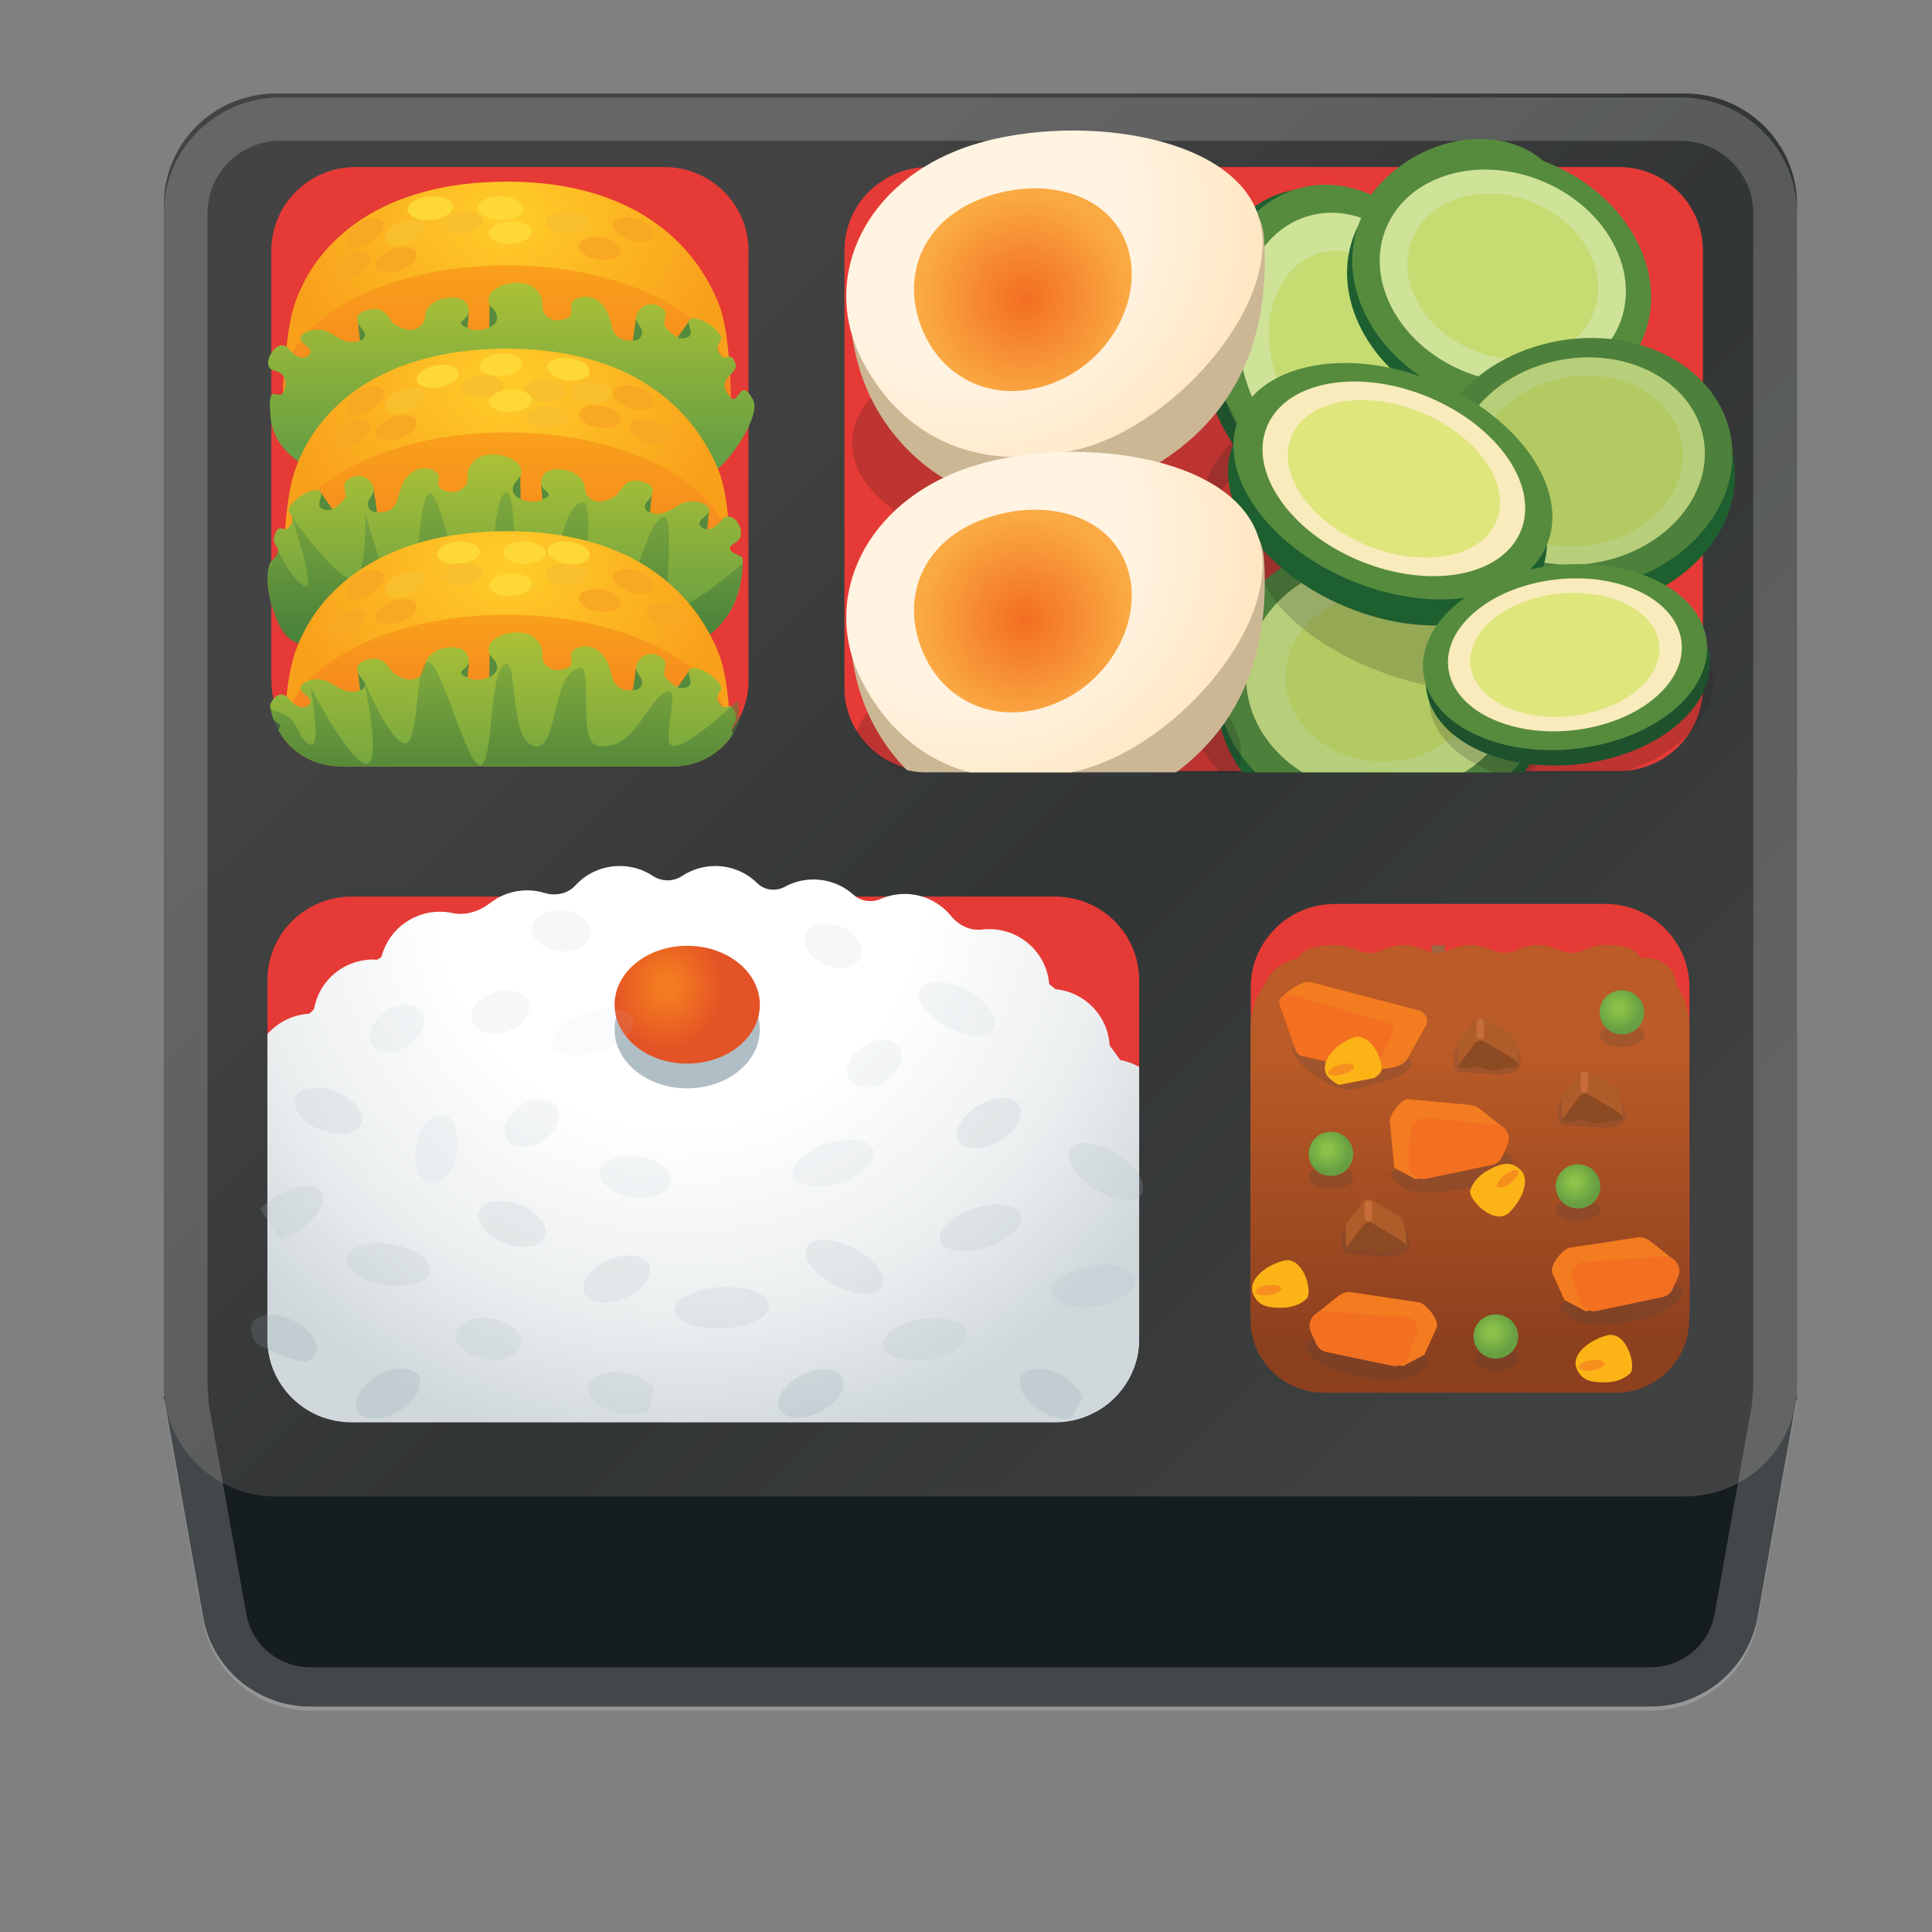 <?xml version="1.0" encoding="utf-8"?>
<!-- Generator: Adobe Illustrator 12.0.0, SVG Export Plug-In . SVG Version: 6.00 Build 51448)  -->
<!DOCTYPE svg PUBLIC "-//W3C//DTD SVG 1.1//EN" "http://www.w3.org/Graphics/SVG/1.1/DTD/svg11.dtd">
<svg  version="1.1" id="レイヤー_1" xmlns="http://www.w3.org/2000/svg" xmlns:xlink="http://www.w3.org/1999/xlink" width="128" height="128" viewBox="0 0 128 128"
	 overflow="visible" enable-background="new 0 0 128 128" xml:space="preserve">
<rect x="0" y="0" width="128" height="128" fill="#808080" stroke="none"/>
<path fill="#161D21" d="M109.341,113.065H20.569c-3.53,0-6.54-2.523-7.116-5.977l-2.601-14.586h108.205l-2.602,14.586
	C115.87,110.532,112.86,113.065,109.341,113.065z"/>
<linearGradient id="XMLID_502_" gradientUnits="userSpaceOnUse" x1="178.36" y1="15.633" x2="301.912" y2="-107.916" gradientTransform="matrix(0.781 0 0 -0.781 -122.322 16.95)">
	<stop  offset="0.224" style="stop-color:#434343"/>
	<stop  offset="0.562" style="stop-color:#323535"/>
	<stop  offset="0.9" style="stop-color:#404141"/>
</linearGradient>
<path fill="url(#XMLID_502_)" d="M111.626,99.143H18.284c-4.106,0-7.431-3.296-7.431-7.367V13.563c0-4.07,3.325-7.367,7.431-7.367
	h93.342c4.105,0,7.432,3.297,7.432,7.367v78.221C119.058,95.847,115.731,99.143,111.626,99.143z"/>
<path fill="#E53A35" d="M44.016,50.616H23.552c-3.075,0-5.574-2.477-5.574-5.524V16.592c0-3.048,2.499-5.525,5.574-5.525h20.464
	c3.075,0,5.574,2.477,5.574,5.525v28.499C49.59,48.139,47.091,50.616,44.016,50.616z"/>
<g opacity="0.2">
	<path fill="#EEEEEE" d="M111.328,9.328c2.665,0,4.83,2.145,4.83,4.788v77.633c0,0.175-0.02,0.378-0.047,0.645
		c-0.028,0.176-0.028,0.359-0.018,0.534l-2.489,13.96c-0.346,2.072-2.137,3.572-4.255,3.572h-88.78c-2.118,0-3.911-1.5-4.264-3.601
		l-2.49-13.932c0.009-0.175,0-0.358-0.019-0.534c-0.037-0.257-0.046-0.46-0.046-0.645V14.115c0-2.643,2.164-4.788,4.831-4.788
		H111.328 M111.328,6.454H18.582c-4.265,0-7.729,3.425-7.729,7.661v77.633c0,0.351,0.028,0.682,0.074,1.022h-0.074l2.601,14.586
		c0.576,3.444,3.586,5.975,7.116,5.975h88.771c3.529,0,6.539-2.521,7.115-5.975l2.602-14.586h-0.075
		c0.047-0.332,0.075-0.672,0.075-1.022V14.115C119.058,9.879,115.592,6.454,111.328,6.454z"/>
</g>
<path fill="#E53A35" d="M17.718,87.079V64.925c0-3.048,2.499-5.524,5.573-5.524h46.606c3.075,0,5.573,2.477,5.573,5.524V87.07
	c0,3.048-2.498,5.525-5.573,5.525H23.291C20.207,92.604,17.718,90.127,17.718,87.079z"/>
<path fill="#E53A35" d="M82.865,86.592V65.413c0-3.047,2.498-5.525,5.573-5.525h17.919c3.075,0,5.573,2.478,5.573,5.525v21.179
	c0,3.049-2.498,5.524-5.573,5.524H88.438C85.363,92.116,82.865,89.648,82.865,86.592z"/>
<path fill="#E53A35" d="M107.25,51.085H61.518c-3.074,0-5.573-2.477-5.573-5.525V16.592c0-3.048,2.499-5.525,5.573-5.525h45.732
	c3.075,0,5.573,2.477,5.573,5.525v28.977C112.823,48.618,110.325,51.085,107.25,51.085z"/>
<rect x="94.849" y="62.624" fill="#A16541" width="0.882" height="0.902"/>
<g>
	<defs>
		<path id="XMLID_384_" d="M17.718,88.7V63.167c0-4.052,3.344-7.367,7.432-7.367h44.748c3.075,0,5.573,2.478,5.573,5.526v27.384
			c0,3.048-2.498,5.525-5.573,5.525H23.291C20.207,94.226,17.718,91.757,17.718,88.7z"/>
	</defs>
	<clipPath id="XMLID_503_">
		<use xlink:href="#XMLID_384_" />
	</clipPath>
	
		<radialGradient id="XMLID_504_" cx="199.346" cy="-42.795" r="42.386" gradientTransform="matrix(0.929 0 0 -0.921 -140.178 19.288)" gradientUnits="userSpaceOnUse">
		<stop  offset="0.409" style="stop-color:#FFFFFF"/>
		<stop  offset="0.724" style="stop-color:#ECEFF0"/>
		<stop  offset="0.965" style="stop-color:#D0D8DC"/>
	</radialGradient>
	<path clip-path="url(#XMLID_503_)" fill="url(#XMLID_504_)" d="M78.629,96.528H13.556l0.855-16.345
		c0.798-10.295,9.661-18.666,20-19.945c3.279-0.405,7.144-0.654,11.687-0.654s8.407,0.249,11.686,0.654
		c10.331,1.28,19.201,9.65,20.001,19.945L78.629,96.528z"/>
</g>
<g>
	<defs>
		<path id="XMLID_387_" d="M17.718,88.7V63.167c0-4.052,3.344-7.367,7.432-7.367h44.748c3.075,0,5.573,2.478,5.573,5.526v27.384
			c0,3.048-2.498,5.525-5.573,5.525H23.291C20.207,94.226,17.718,91.757,17.718,88.7z"/>
	</defs>
	<clipPath id="XMLID_505_">
		<use xlink:href="#XMLID_387_" />
	</clipPath>
	<g clip-path="url(#XMLID_505_)">
		
			<radialGradient id="XMLID_506_" cx="198.284" cy="-49.245" r="39.201" gradientTransform="matrix(0.929 0 0 -0.921 -140.178 19.288)" gradientUnits="userSpaceOnUse">
			<stop  offset="0.228" style="stop-color:#FFFFFF"/>
			<stop  offset="0.63" style="stop-color:#ECEFF0"/>
			<stop  offset="0.965" style="stop-color:#D0D8DC"/>
		</radialGradient>
		<ellipse fill="url(#XMLID_506_)" cx="76.604" cy="93.287" rx="3.994" ry="3.959"/>
		
			<radialGradient id="XMLID_507_" cx="199.345" cy="-42.796" r="42.386" gradientTransform="matrix(0.929 0 0 -0.921 -140.178 19.288)" gradientUnits="userSpaceOnUse">
			<stop  offset="0.409" style="stop-color:#FFFFFF"/>
			<stop  offset="0.724" style="stop-color:#ECEFF0"/>
			<stop  offset="0.965" style="stop-color:#D0D8DC"/>
		</radialGradient>
		<path fill="url(#XMLID_507_)" d="M77.784,83.194c1.05-0.719,1.736-1.906,1.736-3.27c0-1.195-0.539-2.265-1.393-2.993
			c-0.614-0.516-0.838-1.353-0.698-2.135c0.039-0.223,0.056-0.442,0.056-0.673c0-2.191-1.792-3.959-3.993-3.959
			c-0.02,0-0.028,0-0.047,0.009c0.038-0.23,0.075-0.461,0.075-0.701c0-2.189-1.795-3.958-3.995-3.958
			c0-2.191-1.793-3.959-3.995-3.959c-0.167,0-0.325,0.009-0.482,0.028c-0.79,0.101-1.542-0.295-2.044-0.903
			c-0.724-0.884-1.83-1.454-3.074-1.454c-0.566,0-1.096,0.119-1.58,0.331c-0.594,0.267-1.318,0.157-1.802-0.276
			c-0.706-0.625-1.625-1.013-2.657-1.013c-0.687,0-1.328,0.175-1.885,0.479c-0.586,0.322-1.348,0.249-1.821-0.221
			c-0.716-0.709-1.7-1.151-2.796-1.151c-0.808,0-1.551,0.24-2.184,0.653c-0.603,0.396-1.355,0.396-1.959,0
			c-0.622-0.414-1.375-0.653-2.184-0.653c-1.17,0-2.22,0.497-2.944,1.289c-0.502,0.553-1.32,0.718-2.035,0.497
			c-0.363-0.11-0.753-0.174-1.161-0.174c-0.92,0-1.765,0.313-2.435,0.829c-0.724,0.562-1.625,0.865-2.526,0.672
			c-0.26-0.056-0.539-0.083-0.817-0.083c-1.951,0-3.567,1.381-3.92,3.214c-0.167-0.02-0.335-0.047-0.502-0.047
			c-2.08,0-3.762,1.574-3.957,3.582h-0.037c-2.211,0-3.995,1.777-3.995,3.96v0.103c0.019,0.717-0.334,1.37-0.938,1.767
			c-1.078,0.709-1.793,1.916-1.793,3.287c0,0.782,0.242,1.511,0.631,2.127c-0.669,0.709-1.087,1.657-1.087,2.708
			c0,1.16,0.512,2.2,1.319,2.927c-0.808,0.729-1.328,1.769-1.328,2.938c0,1.298,0.641,2.439,1.616,3.167
			c-1.152,0.856-1.839,2.302-1.552,3.896c0.279,1.546,1.515,2.816,3.075,3.138c2.583,0.535,4.849-1.408,4.849-3.875
			c0-1.299-0.64-2.44-1.616-3.169c0.976-0.718,1.616-1.868,1.616-3.167c0-1.16-0.511-2.2-1.319-2.929
			c0.808-0.727,1.329-1.767,1.329-2.938c0-0.782-0.242-1.51-0.632-2.127c0.67-0.709,1.087-1.655,1.087-2.706
			c0-0.47-0.092-0.922-0.25-1.336c1.589-0.413,2.778-1.769,2.945-3.434h0.037c1.952,0,3.568-1.382,3.921-3.214
			c0.167,0.018,0.334,0.046,0.501,0.046c1.533,0,2.852-0.865,3.521-2.118c0.64,0.442,1.42,0.7,2.257,0.7
			c1.672,0,3.093-1.014,3.697-2.459c0.678,0.526,1.524,0.848,2.443,0.848c1.292,0,2.434-0.618,3.159-1.566
			c0.734,0.94,1.867,1.566,3.158,1.566c1.17,0,2.211-0.507,2.945-1.299c0.66,1.299,1.997,2.191,3.558,2.191
			c1.003,0,1.914-0.378,2.61-0.985c0.697,1.16,1.96,1.952,3.428,1.952c0.65,0,1.263-0.165,1.802-0.441
			c0.511,1.602,2.006,2.771,3.791,2.771c0,2.192,1.793,3.958,3.994,3.958c0.019,0,0.027,0,0.046-0.008
			c-0.037,0.23-0.074,0.46-0.074,0.7c0,1.712,1.105,3.157,2.638,3.711c-0.379,0.606-0.611,1.315-0.611,2.08
			c0,1.778,1.188,3.26,2.805,3.767c-1.228,0.828-1.961,2.32-1.683,3.96c0.271,1.565,1.515,2.854,3.075,3.176
			c2.584,0.534,4.858-1.409,4.858-3.867C80.598,85.183,79.408,83.7,77.784,83.194z"/>
	</g>
</g>
<g>
	<defs>
		<path id="XMLID_391_" d="M17.718,88.7V63.167c0-4.052,3.344-7.367,7.432-7.367h44.748c3.075,0,5.573,2.478,5.573,5.526v27.384
			c0,3.048-2.498,5.525-5.573,5.525H23.291C20.207,94.226,17.718,91.757,17.718,88.7z"/>
	</defs>
	<clipPath id="XMLID_508_">
		<use xlink:href="#XMLID_391_" />
	</clipPath>
	<ellipse clip-path="url(#XMLID_508_)" fill="#B0BEC5" cx="45.53" cy="68.203" rx="4.812" ry="3.904"/>
</g>
<g>
	<defs>
		<path id="XMLID_393_" d="M17.718,88.7V63.167c0-4.052,3.344-7.367,7.432-7.367h44.748c3.075,0,5.573,2.478,5.573,5.526v27.384
			c0,3.048-2.498,5.525-5.573,5.525H23.291C20.207,94.226,17.718,91.757,17.718,88.7z"/>
	</defs>
	<clipPath id="XMLID_509_">
		<use xlink:href="#XMLID_393_" />
	</clipPath>
	
		<radialGradient id="XMLID_510_" cx="198.431" cy="-12.542" r="4.505" gradientTransform="matrix(0.929 0 0 -1.054 -140.178 52.137)" gradientUnits="userSpaceOnUse">
		<stop  offset="0.138" style="stop-color:#F47C20"/>
		<stop  offset="0.882" style="stop-color:#E45325"/>
	</radialGradient>
	<ellipse clip-path="url(#XMLID_509_)" fill="url(#XMLID_510_)" cx="45.53" cy="66.564" rx="4.812" ry="3.904"/>
</g>
<g>
	<defs>
		<path id="XMLID_396_" d="M29.346,92.376L3.909,88.352c-4.037-0.639-6.812-4.435-6.167-8.436l7.052-43.8
			c0.483-3.011,3.346-5.066,6.382-4.585l27.281,4.315c3.037,0.48,5.111,3.317,4.625,6.326l-7.345,45.621
			C35.242,90.81,32.392,92.856,29.346,92.376z"/>
	</defs>
	<clipPath id="XMLID_511_">
		<use xlink:href="#XMLID_396_" />
	</clipPath>
	<path opacity="0.2" clip-path="url(#XMLID_511_)" fill="#B0BEC5" enable-background="new    " d="M22.937,83.343
		c0.12-0.742,1.457-1.15,2.988-0.908c1.53,0.242,2.672,1.042,2.553,1.783c-0.12,0.745-1.457,1.15-2.986,0.909
		C23.96,84.883,22.817,84.086,22.937,83.343z"/>
</g>
<g>
	<defs>
		<path id="XMLID_398_" d="M30.055,103.044L4.617,99.021c-4.036-0.639-6.811-4.436-6.167-8.436l7.052-43.802
			c0.484-3.008,3.346-5.064,6.383-4.584l27.281,4.316c3.037,0.48,5.11,3.316,4.625,6.327l-7.345,45.619
			C35.951,101.478,33.102,103.525,30.055,103.044z"/>
	</defs>
	<clipPath id="XMLID_512_">
		<use xlink:href="#XMLID_398_" />
	</clipPath>
	<path opacity="0.2" clip-path="url(#XMLID_512_)" fill="#B0BEC5" enable-background="new    " d="M30.199,88.363
		c0.12-0.746,1.186-1.193,2.382-1.005c1.195,0.189,2.068,0.947,1.948,1.688c-0.121,0.743-1.186,1.192-2.382,1.004
		C30.951,89.86,30.08,89.105,30.199,88.363z"/>
</g>
<g>
	<defs>
		<path id="XMLID_400_" d="M22.422,88.038L8.428,66.6c-2.22-3.401-1.229-7.985,2.203-10.186l37.57-24.094
			c2.582-1.656,6.038-0.921,7.707,1.638L70.916,56.95c1.67,2.559,0.93,5.984-1.652,7.641l-39.13,25.093
			C27.54,91.337,24.096,90.605,22.422,88.038z"/>
	</defs>
	<clipPath id="XMLID_513_">
		<use xlink:href="#XMLID_400_" />
	</clipPath>
	<path opacity="0.2" clip-path="url(#XMLID_513_)" fill="#B0BEC5" enable-background="new    " d="M18.19,79.336
		c1.3-0.835,2.689-0.999,3.103-0.367c0.412,0.632-0.309,1.821-1.609,2.655c-1.3,0.834-2.689,0.998-3.103,0.366
		C16.169,81.358,16.889,80.169,18.19,79.336z"/>
</g>
<g>
	<defs>
		<path id="XMLID_402_" d="M18.338,89.684l-23.166-11.17c-3.676-1.77-5.221-6.203-3.433-9.846l19.572-39.889
			c1.345-2.74,4.686-3.884,7.451-2.552l24.844,11.978c2.766,1.334,3.92,4.645,2.575,7.386L25.796,87.136
			C24.438,89.879,21.111,91.02,18.338,89.684z"/>
	</defs>
	<clipPath id="XMLID_514_">
		<use xlink:href="#XMLID_402_" />
	</clipPath>
	<path opacity="0.2" clip-path="url(#XMLID_514_)" fill="#90A4AE" enable-background="new    " d="M16.711,87.691
		c0.333-0.678,1.545-0.771,2.708-0.21c1.162,0.559,1.835,1.563,1.503,2.239s-1.544,0.771-2.706,0.211
		C17.053,89.37,16.379,88.368,16.711,87.691z"/>
</g>
<g>
	<defs>
		<path id="XMLID_404_" d="M16.963,93.162L4.045,71.071c-2.05-3.506-0.834-8.037,2.703-10.069l38.716-22.244
			c2.66-1.529,6.075-0.627,7.617,2.01l13.854,23.693c1.541,2.638,0.633,6.022-2.027,7.551L24.586,95.18
			C21.913,96.705,18.511,95.807,16.963,93.162z"/>
	</defs>
	<clipPath id="XMLID_515_">
		<use xlink:href="#XMLID_404_" />
	</clipPath>
	<path opacity="0.2" clip-path="url(#XMLID_515_)" fill="#90A4AE" enable-background="new    " d="M25.017,91.144
		c1.12-0.644,2.334-0.637,2.715,0.015c0.382,0.651-0.217,1.698-1.336,2.342c-1.118,0.645-2.333,0.636-2.714-0.015
		C23.301,92.835,23.898,91.784,25.017,91.144z"/>
</g>
<g>
	<defs>
		<path id="XMLID_406_" d="M18.961,97.209l-4.061-25.215c-0.644-4.001,2.131-7.797,6.168-8.436l44.188-6.99
			c3.037-0.48,5.897,1.576,6.382,4.585l4.354,27.042c0.486,3.01-1.588,5.846-4.625,6.326l-46.021,7.281
			C22.298,102.274,19.447,100.227,18.961,97.209z"/>
	</defs>
	<clipPath id="XMLID_516_">
		<use xlink:href="#XMLID_406_" />
	</clipPath>
	<path opacity="0.2" clip-path="url(#XMLID_516_)" fill="#B0BEC5" enable-background="new    " d="M72.254,83.845
		c1.53-0.242,2.868,0.165,2.987,0.908c0.119,0.744-1.023,1.542-2.554,1.783c-1.53,0.242-2.867-0.165-2.986-0.907
		C69.581,84.886,70.725,84.088,72.254,83.845z"/>
</g>
<g>
	<defs>
		<path id="XMLID_408_" d="M18.258,95.505l-4.06-25.215c-0.645-4,2.13-7.797,6.167-8.436l44.188-6.99
			c3.036-0.48,5.896,1.575,6.382,4.585l4.354,27.043c0.486,3.011-1.589,5.846-4.625,6.326L24.642,100.1
			C21.594,100.571,18.743,98.523,18.258,95.505z"/>
	</defs>
	<clipPath id="XMLID_517_">
		<use xlink:href="#XMLID_408_" />
	</clipPath>
	<path opacity="0.2" clip-path="url(#XMLID_517_)" fill="#B0BEC5" enable-background="new    " d="M61.069,87.389
		c1.531-0.242,2.868,0.166,2.988,0.909c0.119,0.743-1.023,1.541-2.554,1.783c-1.529,0.242-2.867-0.166-2.986-0.908
		C58.396,88.43,59.54,87.632,61.069,87.389z"/>
</g>
<g>
	<defs>
		<path id="XMLID_410_" d="M52.477,129.872l-21.627-13.869c-3.432-2.202-4.423-6.785-2.203-10.188l24.307-37.24
			c1.669-2.559,5.126-3.292,7.708-1.637l23.195,14.875c2.581,1.655,3.321,5.081,1.651,7.64L60.192,128.24
			C58.509,130.802,55.066,131.534,52.477,129.872z"/>
	</defs>
	<clipPath id="XMLID_518_">
		<use xlink:href="#XMLID_410_" />
	</clipPath>
	<path opacity="0.2" clip-path="url(#XMLID_518_)" fill="#B0BEC5" enable-background="new    " d="M70.915,76.113
		c0.411-0.633,1.8-0.467,3.101,0.366c1.304,0.834,2.021,2.022,1.608,2.653c-0.411,0.634-1.8,0.469-3.1-0.365
		C71.224,77.934,70.502,76.745,70.915,76.113z"/>
</g>
<g>
	<defs>
		<path id="XMLID_412_" d="M40.469,135.085l-22.286-12.807c-3.537-2.032-4.753-6.563-2.704-10.067L37.92,73.834
			c1.542-2.637,4.958-3.538,7.617-2.009l23.904,13.733c2.66,1.529,3.568,4.913,2.025,7.55l-23.372,39.97
			C46.54,135.719,43.138,136.617,40.469,135.085z"/>
	</defs>
	<clipPath id="XMLID_519_">
		<use xlink:href="#XMLID_412_" />
	</clipPath>
	<path opacity="0.2" clip-path="url(#XMLID_519_)" fill="#90A4AE" enable-background="new    " d="M67.676,91.164
		c0.382-0.65,1.597-0.658,2.715-0.014c1.118,0.642,1.718,1.691,1.335,2.342c-0.379,0.649-1.595,0.657-2.714,0.016
		C67.894,92.864,67.296,91.815,67.676,91.164z"/>
</g>
<g>
	<defs>
		<path id="XMLID_414_" d="M32.811,114.425l-25.198-5.299c-3.998-0.84-6.575-4.771-5.727-8.733l9.285-43.389
			c0.638-2.981,3.601-4.891,6.608-4.258l27.025,5.683c3.008,0.632,4.934,3.568,4.295,6.55l-9.67,45.19
			C38.781,113.157,35.828,115.059,32.811,114.425z"/>
	</defs>
	<clipPath id="XMLID_520_">
		<use xlink:href="#XMLID_414_" />
	</clipPath>
	<path opacity="0.2" clip-path="url(#XMLID_520_)" fill="#B0BEC5" enable-background="new    " d="M38.992,91.844
		c0.158-0.736,1.31-1.117,2.575-0.851c1.264,0.265,2.162,1.077,2.005,1.814c-0.158,0.736-1.311,1.116-2.575,0.852
		C39.732,93.392,38.834,92.58,38.992,91.844z"/>
</g>
<g>
	<defs>
		<path id="XMLID_416_" d="M17.875,90.309l-1.396-25.495c-0.222-4.045,2.937-7.535,7.018-7.755l44.681-2.404
			c3.068-0.165,5.7,2.174,5.866,5.217l1.497,27.344c0.167,3.043-2.192,5.652-5.264,5.815l-46.535,2.505
			C20.663,95.691,18.042,93.362,17.875,90.309z"/>
	</defs>
	<clipPath id="XMLID_521_">
		<use xlink:href="#XMLID_416_" />
	</clipPath>
	
		<ellipse transform="matrix(-0.055 -0.999 0.999 -0.055 -36.138 139.18)" opacity="0.2" clip-path="url(#XMLID_521_)" fill="#B0BEC5" enable-background="new    " cx="47.819" cy="86.697" rx="1.363" ry="3.131"/>
</g>
<g>
	<defs>
		<path id="XMLID_418_" d="M21.25,97.545L10.946,74.143c-1.634-3.714,0.093-8.078,3.839-9.698l41.011-17.742
			c2.818-1.219,6.108,0.06,7.339,2.854l11.049,25.099c1.23,2.794-0.061,6.055-2.877,7.273l-42.714,18.477
			C25.762,101.622,22.484,100.347,21.25,97.545z"/>
	</defs>
	<clipPath id="XMLID_522_">
		<use xlink:href="#XMLID_418_" />
	</clipPath>
	<path opacity="0.2" clip-path="url(#XMLID_522_)" fill="#B0BEC5" enable-background="new    " d="M40.307,83.484
		c1.185-0.514,2.392-0.369,2.696,0.32c0.303,0.689-0.411,1.664-1.596,2.177s-2.393,0.369-2.695-0.321
		C38.407,84.971,39.123,83.996,40.307,83.484z"/>
</g>
<g>
	<defs>
		<path id="XMLID_420_" d="M35.077,98.843l-23.933-9.444c-3.797-1.5-5.667-5.805-4.156-9.569l16.552-41.21
			c1.137-2.832,4.383-4.217,7.24-3.09l25.668,10.13c2.857,1.127,4.254,4.345,3.117,7.177L42.327,95.757
			C41.177,98.595,37.943,99.974,35.077,98.843z"/>
	</defs>
	<clipPath id="XMLID_523_">
		<use xlink:href="#XMLID_420_" />
	</clipPath>
	<path opacity="0.2" clip-path="url(#XMLID_523_)" fill="#B0BEC5" enable-background="new    " d="M31.764,80.231
		c0.282-0.7,1.483-0.883,2.684-0.409c1.201,0.475,1.947,1.426,1.666,2.124c-0.281,0.7-1.482,0.884-2.683,0.409
		C32.229,81.881,31.483,80.93,31.764,80.231z"/>
</g>
<g>
	<defs>
		<path id="XMLID_422_" d="M39.419,89.283l-25.358-4.491c-4.024-0.711-6.727-4.558-6.01-8.548l7.872-43.663
			c0.541-3,3.44-5.003,6.466-4.467l27.197,4.817c3.026,0.537,5.046,3.411,4.506,6.411L45.895,84.82
			C45.343,87.825,42.455,89.822,39.419,89.283z"/>
	</defs>
	<clipPath id="XMLID_524_">
		<use xlink:href="#XMLID_422_" />
	</clipPath>
	<path opacity="0.2" clip-path="url(#XMLID_524_)" fill="#D0D8DC" enable-background="new    " d="M27.563,75.903
		c0.228-1.262,1.017-2.179,1.765-2.044c0.747,0.132,1.168,1.262,0.941,2.522c-0.228,1.262-1.018,2.179-1.766,2.045
		C27.756,78.296,27.335,77.166,27.563,75.903z"/>
</g>
<g>
	<defs>
		<path id="XMLID_424_" d="M49.113,103.464l-25.467-3.852c-4.041-0.61-6.842-4.388-6.225-8.395l6.747-43.848
			c0.464-3.013,3.312-5.088,6.351-4.629l27.312,4.129c3.04,0.46,5.134,3.283,4.67,6.295l-7.028,45.67
			C54.999,101.856,52.161,103.923,49.113,103.464z"/>
	</defs>
	<clipPath id="XMLID_525_">
		<use xlink:href="#XMLID_424_" />
	</clipPath>
	<path opacity="0.2" clip-path="url(#XMLID_525_)" fill="#D0D8DC" enable-background="new    " d="M39.773,77.618
		c0.114-0.745,1.244-1.189,2.522-0.998c1.278,0.194,2.222,0.953,2.107,1.697c-0.115,0.744-1.244,1.191-2.522,0.998
		S39.659,78.361,39.773,77.618z"/>
</g>
<g>
	<defs>
		<path id="XMLID_426_" d="M32.202,111.28L18.796,89.477c-2.128-3.461-1.012-8.016,2.478-10.125l38.21-23.081
			c2.625-1.586,6.06-0.76,7.659,1.842l14.377,23.384c1.602,2.603,0.768,6.007-1.858,7.593l-39.796,24.04
			C37.229,114.713,33.807,113.89,32.202,111.28z"/>
	</defs>
	<clipPath id="XMLID_526_">
		<use xlink:href="#XMLID_426_" />
	</clipPath>
	<path opacity="0.2" clip-path="url(#XMLID_526_)" fill="#B0BEC5" enable-background="new    " d="M64.811,73.249
		c1.104-0.667,2.32-0.687,2.715-0.044c0.396,0.644-0.181,1.704-1.283,2.372c-1.105,0.667-2.32,0.686-2.715,0.043
		C63.132,74.979,63.707,73.916,64.811,73.249z"/>
</g>
<g>
	<defs>
		<path id="XMLID_428_" d="M34.427,82.895L10.494,73.45c-3.798-1.499-5.667-5.805-4.156-9.57l16.553-41.21
			c1.137-2.832,4.383-4.217,7.24-3.09l25.668,10.13c2.857,1.127,4.254,4.345,3.117,7.177L41.677,79.81
			C40.526,82.646,37.292,84.025,34.427,82.895z"/>
	</defs>
	<clipPath id="XMLID_527_">
		<use xlink:href="#XMLID_428_" />
	</clipPath>
	<path opacity="0.2" clip-path="url(#XMLID_527_)" fill="#B0BEC5" enable-background="new    " d="M19.58,72.734
		c0.281-0.699,1.482-0.882,2.684-0.408c1.202,0.475,1.948,1.425,1.667,2.125c-0.28,0.699-1.483,0.881-2.684,0.406
		C20.046,74.385,19.3,73.434,19.58,72.734z"/>
</g>
<g>
	<defs>
		<path id="XMLID_430_" d="M20.055,105.47L8.243,82.778c-1.874-3.602-0.435-8.067,3.197-9.924l39.767-20.339
			c2.733-1.396,6.099-0.331,7.509,2.377L71.384,79.23c1.41,2.709,0.335,6.045-2.399,7.441l-41.416,21.183
			C24.823,109.248,21.469,108.188,20.055,105.47z"/>
	</defs>
	<clipPath id="XMLID_528_">
		<use xlink:href="#XMLID_430_" />
	</clipPath>
	<path opacity="0.2" clip-path="url(#XMLID_528_)" fill="#90A4AE" enable-background="new    " d="M53.105,91.106
		c1.148-0.588,2.363-0.522,2.71,0.146c0.348,0.669-0.301,1.688-1.449,2.274c-1.149,0.589-2.363,0.522-2.711-0.147
		C51.306,92.713,51.956,91.692,53.105,91.106z"/>
</g>
<g>
	<defs>
		<path id="XMLID_432_" d="M23.112,99.524l-7.891-24.304c-1.252-3.858,0.907-8.028,4.798-9.27l42.595-13.586
			c2.926-0.934,6.071,0.666,7.013,3.567l8.463,26.067c0.94,2.902-0.672,6.018-3.6,6.952l-44.363,14.151
			C27.189,104.028,24.056,102.437,23.112,99.524z"/>
	</defs>
	<clipPath id="XMLID_529_">
		<use xlink:href="#XMLID_432_" />
	</clipPath>
	<path opacity="0.2" clip-path="url(#XMLID_529_)" fill="#D0D8DC" enable-background="new    " d="M54.783,75.765
		c1.476-0.469,2.86-0.27,3.092,0.448c0.233,0.715-0.774,1.677-2.249,2.146c-1.474,0.471-2.858,0.272-3.092-0.443
		C52.301,77.199,53.309,76.235,54.783,75.765z"/>
</g>
<g>
	<defs>
		<path id="XMLID_434_" d="M61.17,117.068l-22.677-12.113c-3.598-1.923-4.955-6.413-3.016-9.979L56.705,55.93
			c1.459-2.683,4.844-3.689,7.551-2.243L88.576,66.68c2.707,1.444,3.719,4.801,2.262,7.483l-22.11,40.667
			C67.257,117.518,63.885,118.518,61.17,117.068z"/>
	</defs>
	<clipPath id="XMLID_530_">
		<use xlink:href="#XMLID_434_" />
	</clipPath>
	<path opacity="0.2" clip-path="url(#XMLID_530_)" fill="#D0D8DC" enable-background="new    " d="M60.936,65.5
		c0.36-0.661,1.757-0.608,3.122,0.12c1.365,0.728,2.178,1.857,1.818,2.52c-0.361,0.663-1.758,0.609-3.122-0.121
		C61.389,67.291,60.575,66.163,60.936,65.5z"/>
</g>
<g>
	<defs>
		<path id="XMLID_436_" d="M31.061,89.888L16.392,68.899c-2.329-3.33-1.483-7.944,1.876-10.25l36.782-25.261
			c2.528-1.735,6.004-1.109,7.756,1.396l15.734,22.511c1.752,2.504,1.12,5.951-1.407,7.688l-38.309,26.31
			C36.282,93.023,32.817,92.4,31.061,89.888z"/>
	</defs>
	<clipPath id="XMLID_531_">
		<use xlink:href="#XMLID_436_" />
	</clipPath>
	<path opacity="0.2" clip-path="url(#XMLID_531_)" fill="#D0D8DC" enable-background="new    " d="M25.528,67.016
		c0.894-0.614,1.969-0.611,2.402,0.008c0.432,0.619,0.058,1.618-0.837,2.232c-0.894,0.614-1.969,0.61-2.402-0.009
		C24.26,68.629,24.633,67.628,25.528,67.016z"/>
</g>
<g>
	<defs>
		<path id="XMLID_438_" d="M29.047,96.042l-14.67-20.99c-2.328-3.329-1.483-7.942,1.876-10.25l36.782-25.26
			c2.528-1.735,6.005-1.11,7.756,1.396l15.732,22.51c1.752,2.504,1.122,5.952-1.407,7.687L36.808,97.443
			C34.267,99.178,30.804,98.554,29.047,96.042z"/>
	</defs>
	<clipPath id="XMLID_532_">
		<use xlink:href="#XMLID_438_" />
	</clipPath>
	<path opacity="0.2" clip-path="url(#XMLID_532_)" fill="#D0D8DC" enable-background="new    " d="M34.447,73.289
		c0.894-0.614,1.969-0.61,2.402,0.008c0.432,0.619,0.058,1.618-0.836,2.232c-0.895,0.614-1.97,0.612-2.402-0.008
		C33.179,74.902,33.554,73.904,34.447,73.289z"/>
</g>
<g>
	<defs>
		<path id="XMLID_440_" d="M35.348,108.144L20.677,87.154c-2.328-3.328-1.483-7.943,1.877-10.249l36.782-25.261
			c2.528-1.736,6.005-1.11,7.756,1.395L82.825,75.55c1.75,2.506,1.119,5.953-1.408,7.688l-38.309,26.308
			C40.568,111.28,37.104,110.657,35.348,108.144z"/>
	</defs>
	<clipPath id="XMLID_533_">
		<use xlink:href="#XMLID_440_" />
	</clipPath>
	<path opacity="0.2" clip-path="url(#XMLID_533_)" fill="#D0D8DC" enable-background="new    " d="M57.131,69.347
		c0.893-0.614,1.968-0.611,2.401,0.008c0.432,0.619,0.058,1.618-0.837,2.232c-0.894,0.614-1.969,0.609-2.402-0.008
		C55.861,70.959,56.236,69.961,57.131,69.347z"/>
</g>
<g>
	<defs>
		<path id="XMLID_442_" d="M65.785,106.81l-23.938-9.426c-3.798-1.497-5.672-5.802-4.163-9.566l16.52-41.219
			c1.136-2.832,4.381-4.219,7.238-3.094l25.674,10.11c2.857,1.125,4.258,4.341,3.123,7.174l-17.208,42.93
			C71.883,106.558,68.651,107.938,65.785,106.81z"/>
	</defs>
	<clipPath id="XMLID_534_">
		<use xlink:href="#XMLID_442_" />
	</clipPath>
	<path opacity="0.2" clip-path="url(#XMLID_534_)" fill="#D0D8DC" enable-background="new    " d="M53.375,61.936
		c0.281-0.7,1.327-0.944,2.337-0.546c1.011,0.398,1.604,1.288,1.323,1.987c-0.28,0.699-1.327,0.943-2.338,0.545
		C53.687,63.524,53.095,62.635,53.375,61.936z"/>
</g>
<g>
	<defs>
		<path id="XMLID_444_" d="M25.423,92.428l-8.153-24.221c-1.294-3.843,0.82-8.038,4.698-9.32l42.446-14.039
			c2.917-0.965,6.079,0.601,7.051,3.492l8.745,25.977c0.973,2.892-0.607,6.025-3.523,6.99l-44.21,14.62
			C29.549,96.887,26.399,95.327,25.423,92.428z"/>
	</defs>
	<clipPath id="XMLID_535_">
		<use xlink:href="#XMLID_444_" />
	</clipPath>
	<path opacity="0.2" clip-path="url(#XMLID_535_)" fill="#D0D8DC" enable-background="new    " d="M32.712,65.759
		c1.032-0.34,2.063-0.038,2.303,0.675c0.24,0.715-0.4,1.568-1.433,1.911c-1.032,0.341-2.063,0.039-2.303-0.675
		C31.04,66.956,31.681,66.101,32.712,65.759z"/>
</g>
<g>
	<defs>
		<path id="XMLID_446_" d="M62.333,83.678l-25.624-2.629c-4.065-0.417-7.047-4.056-6.626-8.086l4.609-44.121
			c0.317-3.031,3.06-5.24,6.118-4.926l27.481,2.821c3.059,0.313,5.286,3.032,4.97,6.064l-4.8,45.953
			C68.133,81.794,65.4,83.993,62.333,83.678z"/>
	</defs>
	<clipPath id="XMLID_536_">
		<use xlink:href="#XMLID_446_" />
	</clipPath>
	
		<ellipse transform="matrix(-0.995 -0.102 0.102 -0.995 67.948 126.82)" opacity="0.2" clip-path="url(#XMLID_536_)" fill="#D0D8DC" enable-background="new    " cx="37.221" cy="61.67" rx="1.969" ry="1.363"/>
</g>
<g>
	<defs>
		<path id="XMLID_448_" d="M22.326,102.82l-7.965-24.283c-1.263-3.853,0.882-8.03,4.77-9.283L61.686,55.54
			c2.924-0.943,6.073,0.647,7.024,3.545l8.541,26.043c0.951,2.898-0.652,6.02-3.577,6.963l-44.321,14.284
			C26.416,107.312,23.278,105.727,22.326,102.82z"/>
	</defs>
	<clipPath id="XMLID_537_">
		<use xlink:href="#XMLID_448_" />
	</clipPath>
	<path opacity="0.2" clip-path="url(#XMLID_537_)" fill="#B0BEC5" enable-background="new    " d="M64.528,80.05
		c1.474-0.474,2.858-0.28,3.093,0.436c0.233,0.716-0.77,1.683-2.242,2.156c-1.474,0.475-2.859,0.28-3.094-0.437
		C62.051,81.489,63.055,80.523,64.528,80.05z"/>
</g>
<g>
	<defs>
		<path id="XMLID_450_" d="M42.476,119.699l-22.817-11.849c-3.621-1.879-5.031-6.353-3.135-9.941l20.763-39.292
			c1.427-2.699,4.8-3.744,7.524-2.33l24.472,12.707c2.723,1.415,3.778,4.757,2.35,7.458l-21.625,40.92
			C48.568,120.076,45.208,121.117,42.476,119.699z"/>
	</defs>
	<clipPath id="XMLID_538_">
		<use xlink:href="#XMLID_450_" />
	</clipPath>
	<path opacity="0.2" clip-path="url(#XMLID_538_)" fill="#B0BEC5" enable-background="new    " d="M53.458,82.628
		c0.352-0.668,1.75-0.631,3.123,0.082c1.372,0.713,2.199,1.831,1.847,2.497s-1.75,0.63-3.123-0.083
		C53.932,84.411,53.105,83.293,53.458,82.628z"/>
</g>
<g>
	<defs>
		<path id="XMLID_452_" d="M25.115,94.316L17.15,70.032c-1.264-3.853,0.883-8.03,4.769-9.283l42.556-13.715
			c2.923-0.943,6.073,0.647,7.022,3.545l8.543,26.044c0.949,2.898-0.652,6.021-3.577,6.962L32.143,97.869
			C29.207,98.807,26.069,97.223,25.115,94.316z"/>
	</defs>
	<clipPath id="XMLID_539_">
		<use xlink:href="#XMLID_452_" />
	</clipPath>
	<path opacity="0.1" clip-path="url(#XMLID_539_)" fill="#D0D8DC" enable-background="new    " d="M38.853,67.076
		c1.474-0.476,2.858-0.28,3.093,0.436c0.234,0.716-0.77,1.681-2.243,2.156c-1.473,0.475-2.857,0.279-3.093-0.437
		S37.379,67.551,38.853,67.076z"/>
</g>
<radialGradient id="XMLID_540_" cx="97.645" cy="5.333" r="13.124" gradientTransform="matrix(1.142 0 0 -0.921 -77.969 19.288)" gradientUnits="userSpaceOnUse">
	<stop  offset="0.053" style="stop-color:#FFCB28"/>
	<stop  offset="1" style="stop-color:#F9A01B"/>
</radialGradient>
<path fill="url(#XMLID_540_)" d="M47.639,20.183c0.771,1.961,0.771,6.152,0.771,6.152s-7.691,1.998-14.835,1.998
	c-7.004,0-14.779-1.998-14.779-1.998s0-3.988,0.716-6.152c1.43-4.31,5.871-8.149,14.063-8.149
	C41.768,12.034,45.967,15.938,47.639,20.183z"/>
<linearGradient id="XMLID_541_" gradientUnits="userSpaceOnUse" x1="199.549" y1="-20.886" x2="199.549" y2="-0.802" gradientTransform="matrix(0.781 0 0 -0.781 -122.322 16.95)">
	<stop  offset="0.03" style="stop-color:#F37021"/>
	<stop  offset="1" style="stop-color:#F9A01B"/>
</linearGradient>
<path fill="url(#XMLID_541_)" d="M48.41,25.727c0,4.502-3.716,7.542-14.835,7.542c-11.119,0-14.834-3.039-14.834-7.542
	c0-4.503,6.642-8.149,14.834-8.149C41.768,17.577,48.41,21.224,48.41,25.727z"/>
<polygon fill="#568B3E" points="44.536,23.848 46.357,23.148 45.679,21.233 44.202,23.351 "/>
<polygon fill="#568B3E" points="42.845,23.526 43.041,21.887 42.149,21.049 41.787,23.553 "/>
<polygon fill="#568B3E" points="33.138,22.273 33.343,20.625 32.451,19.788 32.423,21.049 32.404,22.301 "/>
<polygon fill="#568B3E" points="30.23,22.089 30.918,22.301 31.067,20.745 30.054,20.368 "/>
<polygon fill="#568B3E" points="25.094,22.808 25.363,21.491 23.69,21.049 23.933,23.369 "/>
<linearGradient id="XMLID_542_" gradientUnits="userSpaceOnUse" x1="-744.98" y1="1.688" x2="-744.98" y2="-19.439" gradientTransform="matrix(-0.781 0 0 -0.781 -548.144 16.95)">
	<stop  offset="0" style="stop-color:#BFCA33"/>
	<stop  offset="0.867" style="stop-color:#679F42"/>
</linearGradient>
<path fill="url(#XMLID_542_)" d="M43.849,20.404c-1.05-0.737-1.886,0.34-1.672,0.856c0.13,0.322,0.437,0.525,0.343,0.902
	c-0.092,0.377-0.399,0.433-0.948,0.396c-0.612-0.037-0.947-0.506-1.031-0.921c-0.372-1.85-1.523-2.256-2.387-1.832
	c-0.706,0.35,0.075,1.013-0.566,1.271c-0.743,0.294-1.171,0.12-1.524-0.295c-0.269-0.313,0.083-0.838-0.445-1.483
	c-0.874-1.077-2.991-0.424-3.205,0.323c-0.213,0.746,0.493,0.783,0.521,1.427s-1.208,0.994-1.831,0.737
	c-1.282-0.525,0.065-0.47-0.046-1.289c-0.158-1.124-1.775-0.774-2.146-0.553c-0.985,0.581-0.623,1.078-0.864,1.437
	c-0.576,0.829-1.44,0.377-1.886,0.12c-0.446-0.258-0.539-1.354-1.913-0.939c-0.938,0.286-0.548,0.949-0.167,1.362
	c0.177,0.194,0.111,0.498-0.13,0.608c-0.901,0.396-1.598-0.203-2.09-0.479c-0.585-0.322-1.45-0.276-1.858,0.157
	c-0.483,0.524,1.022,0.819,0.428,1.343c-0.492,0.434-1.152-0.229-1.282-0.414c-0.761-1.012-2.024,1.169-1.003,1.41
	c1.013,0.239,0.817,1.131,0.632,1.436c-0.373,0.616-1.086-0.856-0.855,1.648c0.158,1.758,1.43,2.698,2.359,3.314
	c1.236,0.829,24.051,2.036,27.209,0.139c0.79-0.479,2.964-3.5,2.397-4.604c-0.845-1.621-0.957,0.451-1.496-0.156
	c-1.17-1.327,0.623-1.464,0.325-2.256c-0.315-0.857-0.584-0.148-0.901-0.47c-0.455-0.469-0.279-0.746-0.056-1.068
	c0.232-0.341-0.984-1.437-1.793-1.437c-0.799,0,0.149,0.966-0.362,1.225c-0.511,0.258-0.845,0.027-1.394-0.498
	C43.663,21.325,44.472,20.837,43.849,20.404z"/>
<radialGradient id="XMLID_543_" cx="97.645" cy="-6.689" r="13.124" gradientTransform="matrix(1.142 0 0 -0.921 -77.969 19.288)" gradientUnits="userSpaceOnUse">
	<stop  offset="0.057" style="stop-color:#FFCB28"/>
	<stop  offset="1" style="stop-color:#F9A01B"/>
</radialGradient>
<path fill="url(#XMLID_543_)" d="M47.639,31.251c0.771,1.962,0.771,6.151,0.771,6.151S40.718,39.4,33.574,39.4
	c-7.004,0-14.779-1.999-14.779-1.999s0-3.987,0.716-6.151c1.43-4.309,5.871-8.149,14.063-8.149
	C41.768,23.102,45.967,27.006,47.639,31.251z"/>
<linearGradient id="XMLID_544_" gradientUnits="userSpaceOnUse" x1="199.549" y1="-35.053" x2="199.549" y2="-14.97" gradientTransform="matrix(0.781 0 0 -0.781 -122.322 16.95)">
	<stop  offset="0.03" style="stop-color:#F37021"/>
	<stop  offset="1" style="stop-color:#F9A01B"/>
</linearGradient>
<path fill="url(#XMLID_544_)" d="M48.41,36.794c0,4.503-3.716,7.542-14.835,7.542c-11.119,0-14.834-3.039-14.834-7.542
	c0-4.502,6.642-8.148,14.834-8.148C41.768,28.646,48.41,32.292,48.41,36.794z"/>
<ellipse transform="matrix(-0.185 -0.983 0.983 -0.185 9.84 58.046)" fill="#FDD836" cx="28.986" cy="24.944" rx="0.737" ry="1.411"/>
<ellipse transform="matrix(-0.077 -0.997 0.997 -0.077 11.647 59.123)" fill="#FDD836" cx="33.194" cy="24.169" rx="0.737" ry="1.413"/>
<ellipse transform="matrix(-0.077 -0.997 0.997 -0.077 8.907 59.44)" fill="#F9BF2C" cx="31.969" cy="25.596" rx="0.736" ry="1.411"/>
<ellipse transform="matrix(-1 -0.025 0.025 -1 71.66 52.67)" fill="#F9BF2C" cx="36.16" cy="25.886" rx="1.412" ry="0.736"/>
<ellipse transform="matrix(-0.051 -0.999 0.999 -0.051 9.04 61.68)" fill="#FDD836" cx="33.814" cy="26.547" rx="0.737" ry="1.412"/>
<ellipse transform="matrix(-0.99 -0.143 0.143 -0.99 71.477 54.049)" fill="#FDD836" cx="37.685" cy="24.45" rx="1.412" ry="0.737"/>
<path fill="#F9BF2C" d="M26.491,25.877c0.709-0.321,1.422-0.282,1.592,0.089c0.172,0.37-0.265,0.93-0.975,1.25
	c-0.709,0.322-1.422,0.282-1.593-0.088C25.346,26.759,25.782,26.198,26.491,25.877z"/>
<ellipse fill="#F9BF2C" cx="36.287" cy="27.614" rx="1.412" ry="0.737"/>
<ellipse transform="matrix(-0.998 -0.06 0.06 -0.998 76.546 54.286)" fill="#F9BF2C" cx="39.093" cy="25.987" rx="1.412" ry="0.737"/>
<path fill="#F9A823" d="M25.998,27.654c0.738-0.248,1.443-0.135,1.574,0.25c0.132,0.386-0.361,0.899-1.101,1.146
	c-0.738,0.247-1.444,0.134-1.575-0.252C24.766,28.413,25.258,27.9,25.998,27.654z"/>
<ellipse transform="matrix(-0.987 -0.16 0.16 -0.987 74.546 61.221)" fill="#F9A823" cx="39.731" cy="27.617" rx="1.412" ry="0.737"/>
<path fill="#F9A823" d="M41.743,28.096c0.161-0.375,0.872-0.434,1.591-0.131c0.718,0.302,1.17,0.85,1.009,1.225
	c-0.16,0.375-0.871,0.434-1.589,0.131C42.035,29.019,41.583,28.47,41.743,28.096z"/>
<path fill="#F9A823" d="M40.627,25.915c0.123-0.388,0.826-0.515,1.57-0.284s1.248,0.732,1.125,1.121
	c-0.122,0.389-0.824,0.515-1.569,0.285C41.008,26.805,40.505,26.303,40.627,25.915z"/>
<path fill="#F9A823" d="M23.795,25.913c0.67-0.394,1.384-0.429,1.594-0.079c0.208,0.35-0.167,0.954-0.838,1.347
	c-0.671,0.394-1.385,0.429-1.593,0.08C22.749,26.908,23.123,26.306,23.795,25.913z"/>
<path fill="#F9A823" d="M22.878,28.078c0.671-0.394,1.385-0.429,1.594-0.079c0.209,0.35-0.166,0.953-0.837,1.347
	c-0.671,0.394-1.384,0.429-1.593,0.079C21.832,29.074,22.208,28.471,22.878,28.078z"/>
<polygon fill="#568B3E" points="46.273,35.386 46.078,33.737 46.97,33.922 46.738,36.178 "/>
<polygon fill="#568B3E" points="22.381,35.229 20.56,34.52 21.239,32.614 22.715,34.732 "/>
<polygon fill="#568B3E" points="24.072,34.907 23.877,33.259 24.759,32.421 25.13,34.935 "/>
<polygon fill="#568B3E" points="33.77,33.645 33.574,32.007 34.466,31.168 34.485,32.421 34.504,33.673 "/>
<polygon fill="#568B3E" points="36.678,33.461 36,33.673 35.851,32.117 36.863,31.739 "/>
<polygon fill="#568B3E" points="41.824,34.18 41.545,32.872 43.217,32.421 42.985,34.742 "/>
<linearGradient id="XMLID_545_" gradientUnits="userSpaceOnUse" x1="199.41" y1="-12.877" x2="199.41" y2="-34.001" gradientTransform="matrix(0.781 0 0 -0.781 -122.322 16.95)">
	<stop  offset="0" style="stop-color:#BFCA33"/>
	<stop  offset="0.867" style="stop-color:#679F42"/>
</linearGradient>
<path fill="url(#XMLID_545_)" d="M23.059,31.776c1.049-0.736,1.886,0.341,1.672,0.857c-0.129,0.322-0.437,0.524-0.343,0.902
	c0.092,0.369,0.399,0.433,0.948,0.396c0.612-0.037,0.947-0.506,1.031-0.92c0.372-1.851,1.523-2.256,2.387-1.833
	c0.706,0.35-0.074,1.013,0.566,1.271c0.744,0.295,1.171,0.12,1.524-0.294c0.27-0.313-0.083-0.838,0.445-1.482
	c0.874-1.078,2.991-0.424,3.205,0.322c0.213,0.746-0.493,0.783-0.521,1.428c-0.027,0.644,1.208,0.994,1.831,0.736
	c1.282-0.524-0.065-0.469,0.046-1.289c0.158-1.123,1.775-0.774,2.146-0.552c0.985,0.58,0.622,1.077,0.864,1.437
	c0.576,0.829,1.44,0.377,1.886,0.12c0.445-0.258,0.539-1.354,1.913-0.939c0.939,0.286,0.548,0.949,0.167,1.363
	c-0.176,0.193-0.111,0.498,0.13,0.608c0.901,0.396,1.598-0.203,2.09-0.479c0.586-0.323,1.45-0.277,1.859,0.156
	c0.482,0.525-1.022,0.82-0.427,1.344c0.491,0.433,1.151-0.23,1.281-0.414c0.762-1.013,1.904,0.875,1.003,1.409
	c-1.143,0.682,0.447,0.765,0.447,1.114c0.009,2.984-1.347,4.457-2.583,5.286c-1.235,0.829-24.05,2.035-27.209,0.138
	c-1.356-0.82-2.21-4.623-1.338-5.377c0.864-0.756-0.176-0.838,0.122-1.64c0.315-0.856,0.584-0.147,0.901-0.469
	c0.455-0.47,0.278-0.746,0.056-1.068c-0.232-0.341,0.984-1.437,1.792-1.437c0.799,0-0.148,0.966,0.362,1.225
	c0.511,0.257,0.845,0.027,1.394-0.498C23.245,32.696,22.446,32.209,23.059,31.776z"/>
<linearGradient id="XMLID_546_" gradientUnits="userSpaceOnUse" x1="199.4" y1="-31.84" x2="199.4" y2="-17.827" gradientTransform="matrix(0.781 0 0 -0.781 -122.322 16.95)">
	<stop  offset="0" style="stop-color:#346A34"/>
	<stop  offset="0.927" style="stop-color:#679F42"/>
</linearGradient>
<path opacity="0.5" fill="url(#XMLID_546_)" enable-background="new    " d="M46.617,42.338c-1.281,0.82-23.354,2.219-27.208,0.138
	c-1.616-0.875-1.69-4.641-1.69-4.641l0.696-1.335c0,0,0.985,2.044,1.775,2.33c0.788,0.286-0.874-4.613-0.874-4.613
	s2.833,4.033,3.958,4.144c1.124,0.11,0.91-4.429,0.91-4.429s1.654,6.169,2.62,6.226c0.976,0.054,0.78-6.741,1.588-7.44
	c0.8-0.701,2.341,8.407,3.317,8.867c0.975,0.451,0.716-7.9,1.671-8.867c1.097-1.096,0.233,7.145,1.961,7.605
	c1.691,0.46,1.318-6.611,3.232-7.053c1.032-0.24-0.427,6.823,1.032,7.053c2.489,0.396,2.981-5.645,4.328-6.069
	c0.855-0.267-0.056,5.581,0.511,6.014c0.743,0.562,4.756-2.928,4.756-2.928S49.292,40.625,46.617,42.338z"/>
<g>
	<defs>
		<path id="XMLID_461_" d="M44.61,50.772H22.539c-2.592,0-4.681-2.081-4.681-4.641l-7.813-1.437V10.708c0-2.569,2.1-4.64,4.683-4.64
			h37.688c2.591,0,4.681,2.08,4.681,4.64v33.895l-7.812,1.529C49.292,48.691,47.193,50.772,44.61,50.772z"/>
	</defs>
	<clipPath id="XMLID_547_">
		<use xlink:href="#XMLID_461_" />
	</clipPath>
	<g clip-path="url(#XMLID_547_)">
		
			<radialGradient id="XMLID_548_" cx="97.645" cy="-19.814" r="13.124" gradientTransform="matrix(1.142 0 0 -0.921 -77.969 19.288)" gradientUnits="userSpaceOnUse">
			<stop  offset="0.06" style="stop-color:#FFCB28"/>
			<stop  offset="1" style="stop-color:#F9A01B"/>
		</radialGradient>
		<path fill="url(#XMLID_548_)" d="M47.639,43.341c0.771,1.962,0.771,6.151,0.771,6.151s-7.691,1.999-14.835,1.999
			c-7.004,0-14.779-1.999-14.779-1.999s0-3.987,0.716-6.151c1.43-4.31,5.871-8.149,14.063-8.149
			C41.768,35.192,45.967,39.097,47.639,43.341z"/>
		
			<linearGradient id="XMLID_549_" gradientUnits="userSpaceOnUse" x1="199.549" y1="-44.866" x2="199.549" y2="-30.433" gradientTransform="matrix(0.781 0 0 -0.781 -122.322 16.95)">
			<stop  offset="0.03" style="stop-color:#F37021"/>
			<stop  offset="1" style="stop-color:#F9A01B"/>
		</linearGradient>
		<path fill="url(#XMLID_549_)" d="M48.41,48.876c0,4.502-4.152,2.817-15.271,2.817c-11.12,0-14.398,1.686-14.398-2.817
			c0-4.503,6.642-8.149,14.834-8.149C41.768,40.727,48.41,44.382,48.41,48.876z"/>
		<polygon fill="#568B3E" points="44.536,47.016 46.357,46.315 45.679,44.41 44.202,46.518 		"/>
		<polygon fill="#568B3E" points="42.845,46.703 43.041,45.054 42.149,44.217 41.787,46.721 		"/>
		<polygon fill="#568B3E" points="33.138,45.441 33.343,43.802 32.451,42.964 32.423,44.217 32.404,45.468 		"/>
		<polygon fill="#568B3E" points="30.23,45.256 30.918,45.468 31.067,43.913 30.054,43.535 		"/>
		<polygon fill="#568B3E" points="25.094,45.975 25.363,44.658 23.69,44.217 23.933,46.537 		"/>
		
			<linearGradient id="XMLID_550_" gradientUnits="userSpaceOnUse" x1="-744.428" y1="-27.972" x2="-744.428" y2="-49.098" gradientTransform="matrix(-0.781 0 0 -0.781 -548.144 16.95)">
			<stop  offset="0" style="stop-color:#BFCA33"/>
			<stop  offset="0.867" style="stop-color:#679F42"/>
		</linearGradient>
		<path fill="url(#XMLID_550_)" d="M43.849,43.572c-1.05-0.736-1.886,0.341-1.672,0.856c0.13,0.322,0.437,0.525,0.343,0.903
			c-0.092,0.368-0.399,0.432-0.948,0.396c-0.612-0.037-0.947-0.507-1.031-0.92c-0.372-1.852-1.523-2.257-2.387-1.833
			c-0.706,0.351,0.075,1.014-0.566,1.271c-0.743,0.294-1.171,0.12-1.524-0.295c-0.269-0.313,0.083-0.838-0.445-1.482
			c-0.874-1.078-2.991-0.424-3.205,0.321c-0.213,0.747,0.493,0.783,0.521,1.428c0.028,0.644-1.208,0.994-1.831,0.736
			c-1.282-0.525,0.065-0.47-0.046-1.29c-0.158-1.123-1.775-0.773-2.146-0.552c-0.985,0.58-0.623,1.077-0.864,1.436
			c-0.576,0.829-1.44,0.378-1.886,0.12c-0.446-0.257-0.539-1.354-1.913-0.939c-0.938,0.286-0.548,0.949-0.167,1.363
			c0.177,0.193,0.111,0.497-0.13,0.607c-0.901,0.396-1.598-0.203-2.09-0.479c-0.585-0.322-1.45-0.276-1.858,0.157
			c-0.483,0.525,1.022,0.819,0.428,1.345c-0.492,0.432-1.152-0.23-1.282-0.415c-0.761-1.013-1.904,0.875-1.003,1.409
			c1.143,0.682-0.447,0.764-0.447,1.114c-0.008,2.983,1.348,4.457,2.583,5.286c1.236,0.829,24.051,2.035,27.209,0.138
			c1.356-0.819,2.211-4.622,1.338-5.377c-0.863-0.756,0.176-0.838-0.121-1.64c-0.315-0.856-0.585-0.147-0.9-0.469
			c-0.456-0.47-0.279-0.747-0.056-1.068c0.231-0.341-0.985-1.437-1.793-1.437c-0.799,0,0.148,0.967-0.363,1.225
			c-0.511,0.258-0.845,0.028-1.394-0.497C43.663,44.493,44.472,44.005,43.849,43.572z"/>
		
			<linearGradient id="XMLID_551_" gradientUnits="userSpaceOnUse" x1="199.049" y1="-43.761" x2="199.049" y2="-32.666" gradientTransform="matrix(0.781 0 0 -0.781 -122.322 16.95)">
			<stop  offset="0" style="stop-color:#346A34"/>
			<stop  offset="0.927" style="stop-color:#679F42"/>
		</linearGradient>
		<path opacity="0.5" fill="url(#XMLID_551_)" enable-background="new    " d="M49.292,52.513l-30.498-0.175l-1.719-5.581
			c0,0,0.734,0.157,1.719,0.553c0.985,0.396,0.976,1.74,1.765,2.026c0.79,0.286,0-3.858,0-3.858s2.563,5.009,3.688,5.12
			c1.123,0.11-0.14-5.516-0.14-5.516s1.728,4.098,2.703,4.163c0.976,0.064,0.623-4.65,1.431-5.351
			c0.799-0.699,2.499,6.327,3.475,6.787c0.975,0.452,0.641-5.581,1.598-6.547c1.096-1.096,0.306,4.825,2.034,5.286
			c1.69,0.46,1.105-4.724,3.019-5.166c1.032-0.24-0.204,4.935,1.246,5.166c2.489,0.396,3.26-3.177,4.607-3.601
			c0.854-0.267-0.335,3.113,0.241,3.545c0.743,0.562,4.44-2.974,4.44-2.974L49.292,52.513z"/>
	</g>
</g>
<ellipse transform="matrix(-0.077 -0.997 0.997 -0.077 16.948 43.279)" fill="#FDD836" cx="28.512" cy="13.792" rx="0.783" ry="1.505"/>
<ellipse transform="matrix(-0.077 -0.997 0.997 -0.077 18.199 46.349)" fill="#F9BF2C" cx="30.556" cy="14.75" rx="0.737" ry="1.412"/>
<ellipse transform="matrix(-1 -0.025 0.025 -1 65.989 28.409)" fill="#FDD836" cx="33.174" cy="13.787" rx="1.505" ry="0.783"/>
<ellipse transform="matrix(-1 -0.025 0.025 -1 74.742 30.437)" fill="#F9BF2C" cx="37.562" cy="14.75" rx="1.412" ry="0.738"/>
<ellipse transform="matrix(-0.051 -0.999 0.999 -0.051 20.147 49.972)" fill="#FDD836" cx="33.815" cy="15.414" rx="0.737" ry="1.411"/>
<path fill="#F9BF2C" d="M26.493,14.743c0.709-0.321,1.422-0.281,1.593,0.089c0.171,0.37-0.266,0.931-0.975,1.252
	c-0.71,0.321-1.422,0.281-1.593-0.089S25.784,15.064,26.493,14.743z"/>
<path fill="#F9A823" d="M25.998,16.521c0.738-0.247,1.444-0.134,1.575,0.251c0.132,0.386-0.361,0.898-1.101,1.146
	c-0.739,0.246-1.444,0.134-1.575-0.251C24.766,17.28,25.258,16.768,25.998,16.521z"/>
<ellipse transform="matrix(-0.987 -0.16 0.16 -0.987 76.324 39.097)" fill="#F9A823" cx="39.732" cy="16.484" rx="1.412" ry="0.738"/>
<path fill="#F9A823" d="M40.628,14.78c0.123-0.388,0.826-0.516,1.57-0.285c0.743,0.231,1.247,0.734,1.125,1.122
	c-0.122,0.389-0.825,0.516-1.57,0.285C41.01,15.671,40.506,15.168,40.628,14.78z"/>
<path fill="#F9A823" d="M23.795,14.778c0.67-0.394,1.385-0.429,1.594-0.078c0.209,0.35-0.167,0.953-0.838,1.347
	c-0.671,0.393-1.385,0.428-1.593,0.078C22.749,15.776,23.124,15.172,23.795,14.778z"/>
<path fill="#F9A823" d="M22.879,16.944c0.671-0.394,1.384-0.429,1.593-0.079c0.209,0.35-0.166,0.954-0.836,1.347
	c-0.672,0.394-1.385,0.429-1.594,0.079C21.833,17.941,22.208,17.338,22.879,16.944z"/>
<ellipse transform="matrix(-0.077 -0.997 0.997 -0.077 -3.803 69.735)" fill="#FDD836" cx="30.381" cy="36.628" rx="0.737" ry="1.412"/>
<ellipse transform="matrix(-0.077 -0.997 0.997 -0.077 -5.045 71.458)" fill="#F9BF2C" cx="30.558" cy="38.065" rx="0.737" ry="1.411"/>
<ellipse transform="matrix(-1 -0.025 0.025 -1 68.571 74.11)" fill="#FDD836" cx="34.75" cy="36.625" rx="1.412" ry="0.736"/>
<ellipse transform="matrix(-1 -0.025 0.025 -1 74.164 77.052)" fill="#F9BF2C" cx="37.568" cy="38.058" rx="1.412" ry="0.736"/>
<ellipse transform="matrix(-0.051 -0.999 0.999 -0.051 -3.126 74.487)" fill="#FDD836" cx="33.814" cy="38.728" rx="0.737" ry="1.412"/>
<ellipse transform="matrix(-0.99 -0.143 0.143 -0.99 69.754 78.272)" fill="#FDD836" cx="37.693" cy="36.626" rx="1.412" ry="0.737"/>
<path fill="#F9BF2C" d="M26.494,38.058c0.709-0.321,1.423-0.281,1.594,0.089c0.171,0.37-0.266,0.93-0.976,1.252
	c-0.71,0.321-1.422,0.281-1.593-0.089C25.348,38.939,25.785,38.379,26.494,38.058z"/>
<path fill="#F9A823" d="M26,39.834c0.739-0.246,1.444-0.134,1.575,0.252c0.132,0.385-0.361,0.898-1.1,1.145
	c-0.74,0.247-1.445,0.134-1.576-0.251S25.261,40.082,26,39.834z"/>
<ellipse transform="matrix(-0.987 -0.16 0.16 -0.987 72.606 85.426)" fill="#F9A823" cx="39.739" cy="39.793" rx="1.411" ry="0.736"/>
<path fill="#F9A823" d="M42.89,40.371c0.149-0.379,0.859-0.457,1.585-0.175c0.726,0.282,1.193,0.817,1.044,1.196
	c-0.15,0.378-0.86,0.457-1.587,0.175C43.207,41.285,42.739,40.749,42.89,40.371z"/>
<path fill="#F9A823" d="M40.635,38.091c0.123-0.388,0.825-0.516,1.57-0.285c0.744,0.231,1.248,0.733,1.125,1.121
	c-0.123,0.388-0.826,0.515-1.57,0.285C41.017,38.981,40.512,38.479,40.635,38.091z"/>
<path fill="#F9A823" d="M23.799,38.093c0.671-0.394,1.385-0.428,1.594-0.078c0.209,0.349-0.166,0.953-0.837,1.347
	c-0.672,0.394-1.385,0.429-1.594,0.078C22.753,39.09,23.129,38.487,23.799,38.093z"/>
<path fill="#F9A823" d="M22.523,40.719c0.671-0.394,1.385-0.429,1.594-0.079c0.208,0.351-0.166,0.954-0.837,1.347
	c-0.671,0.394-1.385,0.429-1.593,0.079C21.478,41.717,21.851,41.113,22.523,40.719z"/>
<linearGradient id="XMLID_552_" gradientUnits="userSpaceOnUse" x1="281.225" y1="-91.929" x2="281.225" y2="-53.953" gradientTransform="matrix(0.781 0 0 -0.781 -122.322 16.95)">
	<stop  offset="0" style="stop-color:#8D401E"/>
	<stop  offset="0.649" style="stop-color:#BB5B27"/>
</linearGradient>
<path fill="url(#XMLID_552_)" d="M111.097,65.331c-0.252-2.073-2.267-1.879-2.406-1.842c-0.345-0.792-1.423-0.884-2.342-0.884
	c-0.438,0-0.956,0.129-1.431,0.351c-0.512,0.24-1.086,0.24-1.597,0c-0.475-0.221-0.996-0.351-1.432-0.351s-0.957,0.129-1.432,0.351
	c-0.511,0.24-1.085,0.24-1.597,0c-0.475-0.221-0.993-0.351-1.431-0.351c-0.437,0-0.957,0.129-1.429,0.351
	c-0.514,0.24-1.089,0.24-1.6,0c-0.474-0.221-0.994-0.351-1.432-0.351c-0.436,0-0.955,0.129-1.429,0.351
	c-0.511,0.24-1.088,0.24-1.599,0c-0.475-0.221-0.994-0.351-1.43-0.351c-0.93,0-2.192,0.129-2.536,0.931
	c-0.148-0.037-1.672,0.313-2.155,1.629c-0.605,0.802-0.967,1.797-0.967,2.883v19.392c0,2.671,2.184,4.835,4.877,4.835h19.304
	c2.695,0,4.877-2.164,4.877-4.835v-19.41C111.931,67.034,111.626,66.104,111.097,65.331z"/>
<g opacity="0.2">
	<path fill="#434343" d="M91.718,71.628c-0.475,0.13-1.923,0.628-2.378,0.563c-1.738-0.258-3.158-1.483-3.678-2.44
		c-0.438-0.81,1.476-0.911,1.624-0.653c0.799,1.437,3.262,0.35,4.319,0.432C93.381,69.667,94.69,70.8,91.718,71.628z"/>
</g>
<path fill="#F47C20" d="M92.935,70.45c0,0-0.353,0.441-2.536,0.424l-5.397-4.346c-0.391-0.332,0.371-0.922,0.846-1.18l0.298-0.156
	c0.24-0.129,0.538-0.167,0.807-0.093l6.96,1.823c0.528,0.138,0.788,0.617,0.556,1.023l-1.226,2.209
	C93.177,70.275,93.065,70.376,92.935,70.45z"/>
<path fill="#F37021" d="M90.223,70.846l-3.921-0.865c-0.213-0.045-0.381-0.184-0.444-0.35l-1.088-3.103
	c-0.141-0.396,0.343-0.756,0.826-0.618l6.317,1.833c0.335,0.102,0.502,0.396,0.38,0.663l-0.955,1.989
	C91.18,70.755,90.686,70.946,90.223,70.846z"/>
<g opacity="0.2">
	<path fill="#434343" d="M92.34,78.185c0.447,0.175,0.362,0.93,2.704,0.811c2.341-0.12,4.469-0.737,5.127-1.943
		c0.438-0.811-1.477-0.91-1.625-0.652c-0.8,1.435-3.262,0.349-4.319,0.433C92.443,76.979,91.681,77.936,92.34,78.185z"/>
</g>
<path fill="#F47C20" d="M93.78,78.119l5.5-1.362l0.371-2.016l-1.58-1.253c-0.203-0.165-0.446-0.257-0.705-0.285l-4.161-0.387
	c-0.493,0.156-1.319,1.216-1.107,1.686l0.279,2.872L93.78,78.119z"/>
<path fill="#F37021" d="M94.495,78.093l4.348-0.912c0.307-0.063,0.558-0.267,0.688-0.552l0.353-0.792
	c0.27-0.607-0.14-1.299-0.81-1.354l-4.589-0.405c-0.547-0.046-1.03,0.368-1.06,0.912l-0.109,2.108
	C93.288,77.734,93.872,78.231,94.495,78.093L94.495,78.093z"/>
<g opacity="0.2">
	<path fill="#434343" d="M103.627,86.942c0.445,0.174,0.361,0.93,2.703,0.81c2.341-0.119,4.468-0.736,5.128-1.942
		c0.436-0.811-1.478-0.912-1.626-0.655c-0.799,1.438-3.26,0.352-4.319,0.434C103.729,85.727,102.976,86.684,103.627,86.942z"/>
</g>
<path fill="#F47C20" d="M105.065,86.877l5.501-1.362l0.371-2.017l-1.58-1.252c-0.203-0.166-0.444-0.257-0.706-0.286l-4.699,0.709
	c-0.492,0.156-1.319,1.216-1.105,1.685l0.807,1.778L105.065,86.877z"/>
<path fill="#F37021" d="M105.791,86.85l4.348-0.912c0.307-0.064,0.558-0.266,0.687-0.551l0.354-0.793
	c0.269-0.608-0.14-1.298-0.809-1.354l-5.239,0.341c-0.549-0.047-1.031,0.368-1.06,0.911l0.529,1.363
	C104.583,86.491,105.16,86.988,105.791,86.85z"/>
<g opacity="0.2">
	<path fill="#434343" d="M94.395,90.579c-0.447,0.175-0.363,0.93-2.704,0.811c-2.342-0.12-4.468-0.737-5.13-1.943
		c-0.435-0.811,1.479-0.911,1.627-0.653c0.799,1.436,3.26,0.35,4.319,0.432C94.29,89.363,95.044,90.321,94.395,90.579z"/>
</g>
<path fill="#F47C20" d="M92.954,90.505l-5.501-1.362l-0.37-2.017l1.579-1.253c0.204-0.165,0.446-0.257,0.706-0.285l4.699,0.709
	c0.494,0.157,1.319,1.217,1.105,1.686l-0.808,1.777L92.954,90.505z"/>
<path fill="#F37021" d="M92.229,90.487l-4.348-0.912c-0.307-0.064-0.558-0.267-0.688-0.552L86.84,88.23
	c-0.269-0.606,0.14-1.298,0.809-1.354l5.239,0.341c0.549-0.045,1.031,0.368,1.06,0.912l-0.529,1.363
	C93.437,90.127,92.859,90.615,92.229,90.487z"/>
<path fill="#FCB316" d="M87.872,71.168c0.213,0.415,0.835,0.708,0.835,0.708l2.369-0.46c0,0,0.262-0.211,0.371-0.34
	c0.401-0.471-0.611-2.872-1.903-2.293C88.252,69.364,87.49,70.422,87.872,71.168z"/>
<path fill="#F78F1E" d="M88.76,70.55c0.466-0.133,0.883-0.097,0.933,0.078c0.053,0.176-0.282,0.427-0.745,0.559
	s-0.88,0.098-0.931-0.078C87.965,70.932,88.3,70.683,88.76,70.55z"/>
<path fill="#FCB316" d="M100.71,77.476c-0.743-0.663-1.458-0.312-2.211,0.111c-0.446,0.247-0.893,0.682-1.086,1.261
	c-0.195,0.581,1.616,2.469,2.609,1.454C101.016,79.291,101.343,78.028,100.71,77.476z"/>
<path fill="#F78F1E" d="M99.691,77.836c0.385-0.29,0.786-0.404,0.898-0.259c0.11,0.145-0.11,0.498-0.492,0.787
	c-0.384,0.29-0.785,0.405-0.898,0.261C99.089,78.48,99.309,78.127,99.691,77.836z"/>
<path fill="#FCB316" d="M104.435,90.615c0.335,0.93,1.124,0.978,1.987,0.967c0.513-0.009,1.116-0.165,1.57-0.579
	c0.456-0.415-0.214-2.929-1.57-2.523C105.058,88.885,104.156,89.824,104.435,90.615z"/>
<path fill="#F78F1E" d="M105.398,90.13c0.478-0.068,0.887,0.023,0.914,0.202c0.024,0.183-0.339,0.386-0.815,0.454
	c-0.479,0.069-0.888-0.021-0.914-0.202C104.557,90.402,104.922,90.198,105.398,90.13z"/>
<path fill="#FCB316" d="M83.005,85.672c0.333,0.929,1.123,0.975,1.987,0.966c0.511-0.01,1.114-0.165,1.568-0.581
	c0.457-0.413-0.212-2.928-1.568-2.522C83.627,83.93,82.726,84.879,83.005,85.672z"/>
<ellipse transform="matrix(-0.143 -0.99 0.99 -0.143 11.384 180.886)" fill="#F78F1E" cx="84.017" cy="85.514" rx="0.332" ry="0.873"/>
<ellipse opacity="0.2" fill="#434343" enable-background="new    " cx="107.474" cy="68.581" rx="1.477" ry="0.783"/>
<radialGradient id="XMLID_553_" cx="266.312" cy="-51.572" r="1.59" gradientTransform="matrix(0.929 0 0 -0.921 -140.178 19.288)" gradientUnits="userSpaceOnUse">
	<stop  offset="0.204" style="stop-color:#8BC249"/>
	<stop  offset="1" style="stop-color:#679F42"/>
</radialGradient>
<ellipse fill="url(#XMLID_553_)" cx="107.454" cy="67.07" rx="1.477" ry="1.464"/>
<path opacity="0.2" fill="#434343" enable-background="new    " d="M88.196,77.181c0.815,0,1.479,0.352,1.479,0.783
	c0,0.433-0.663,0.782-1.479,0.782c-0.813,0-1.477-0.35-1.477-0.782C86.72,77.532,87.383,77.181,88.196,77.181z"/>
<radialGradient id="XMLID_554_" cx="245.565" cy="-61.758" r="1.591" gradientTransform="matrix(0.929 0 0 -0.921 -140.178 19.288)" gradientUnits="userSpaceOnUse">
	<stop  offset="0.204" style="stop-color:#8BC249"/>
	<stop  offset="1" style="stop-color:#679F42"/>
</radialGradient>
<ellipse fill="url(#XMLID_554_)" cx="88.179" cy="76.445" rx="1.477" ry="1.464"/>
<ellipse opacity="0.2" fill="#434343" enable-background="new    " cx="104.565" cy="80.11" rx="1.477" ry="0.783"/>
<radialGradient id="XMLID_555_" cx="263.191" cy="-64.092" r="1.591" gradientTransform="matrix(0.929 0 0 -0.921 -140.178 19.288)" gradientUnits="userSpaceOnUse">
	<stop  offset="0.204" style="stop-color:#8BC249"/>
	<stop  offset="1" style="stop-color:#679F42"/>
</radialGradient>
<ellipse fill="url(#XMLID_555_)" cx="104.547" cy="78.599" rx="1.477" ry="1.463"/>
<ellipse opacity="0.2" fill="#434343" enable-background="new    " cx="99.122" cy="90.054" rx="1.476" ry="0.782"/>
<radialGradient id="XMLID_556_" cx="257.322" cy="-74.893" r="1.591" gradientTransform="matrix(0.929 0 0 -0.921 -140.178 19.288)" gradientUnits="userSpaceOnUse">
	<stop  offset="0.204" style="stop-color:#8BC249"/>
	<stop  offset="1" style="stop-color:#679F42"/>
</radialGradient>
<ellipse fill="url(#XMLID_556_)" cx="99.103" cy="88.544" rx="1.478" ry="1.465"/>
<path opacity="0.2" fill="#434343" enable-background="new    " d="M107.669,73.949c0,0.617-0.734,0.894-2.62,0.69
	c-1.339-0.138-1.812,0.036-1.812-0.58c0-0.618-0.048-2.164,1.867-2.413C107.018,71.407,107.669,73.028,107.669,73.949z"/>
<path fill="#AF5C2B" d="M105.216,73.01c1.086,0.036,2.219,1.141,2.266,1.068c0.112-0.166-0.083-1.805-0.371-1.979l-1.877-1.105
	c-0.223-0.129-0.511-0.063-0.659,0.157l-1.124,1.5l0.047,1.547C104.083,74.345,104.128,72.973,105.216,73.01z"/>
<path fill="#8B4A22" d="M104.89,74.216c0.14,0.047,0.706,0.23,1.06,0.203c0.521-0.046,0.585-0.222,1.17-0.176
	c0.55,0.046,0.399-0.386,0.02-0.607l-1.878-1.104c-0.222-0.129-0.511-0.064-0.659,0.156l-1.124,1.502
	C104.286,74.483,104.443,74.06,104.89,74.216z"/>
<path fill="#C56E39" d="M104.984,72.385h-0.02c-0.14,0-0.242-0.111-0.242-0.239v-0.903c0-0.138,0.111-0.239,0.242-0.239h0.02
	c0.138,0,0.24,0.11,0.24,0.239v0.903C105.233,72.273,105.122,72.385,104.984,72.385z"/>
<path opacity="0.2" fill="#434343" enable-background="new    " d="M100.757,70.432c0,0.617-0.734,0.894-2.62,0.69
	c-1.338-0.138-1.812,0.037-1.812-0.579c0-0.618-0.047-2.164,1.866-2.413C100.106,67.891,100.757,69.512,100.757,70.432z"/>
<path fill="#AF5C2B" d="M98.304,69.492c1.089,0.036,2.221,1.142,2.267,1.068c0.111-0.165-0.085-1.805-0.371-1.98l-1.876-1.104
	c-0.223-0.131-0.511-0.065-0.661,0.155l-1.122,1.502l0.045,1.547C97.171,70.828,97.218,69.456,98.304,69.492z"/>
<path fill="#8B4A22" d="M97.979,70.698c0.14,0.046,0.706,0.231,1.058,0.203c0.52-0.047,0.586-0.221,1.172-0.175
	c0.548,0.046,0.399-0.387,0.018-0.607l-1.876-1.105c-0.223-0.128-0.511-0.064-0.66,0.157l-1.123,1.5
	C97.385,70.966,97.533,70.543,97.979,70.698z"/>
<path fill="#C56E39" d="M98.081,68.866h-0.018c-0.14,0-0.243-0.11-0.243-0.239v-0.902c0-0.139,0.112-0.24,0.243-0.24h0.018
	c0.14,0,0.242,0.111,0.242,0.24v0.902C98.323,68.764,98.211,68.866,98.081,68.866z"/>
<path opacity="0.2" fill="#434343" enable-background="new    " d="M93.353,82.476c0,0.617-0.733,0.893-2.619,0.691
	c-1.337-0.138-1.813,0.037-1.813-0.58c0-0.618-0.047-2.164,1.868-2.413C92.702,79.944,93.353,81.564,93.353,82.476z"/>
<path fill="#AF5C2B" d="M90.892,81.537c1.086,0.036,2.219,1.142,2.267,1.067c0.111-0.166-0.084-1.805-0.371-1.979l-1.878-1.104
	c-0.224-0.131-0.511-0.065-0.659,0.155l-1.124,1.502l0.047,1.547C89.768,82.872,89.803,81.5,90.892,81.537z"/>
<path fill="#8B4A22" d="M90.576,82.743c0.138,0.046,0.706,0.23,1.058,0.203c0.52-0.048,0.587-0.222,1.17-0.176
	c0.549,0.046,0.401-0.387,0.019-0.607l-1.875-1.105c-0.224-0.129-0.511-0.063-0.661,0.156l-1.122,1.501
	C89.971,83.01,90.13,82.587,90.576,82.743z"/>
<path fill="#C56E39" d="M90.668,80.919h-0.019c-0.141,0-0.241-0.11-0.241-0.238v-0.903c0-0.138,0.112-0.24,0.241-0.24h0.019
	c0.141,0,0.241,0.112,0.241,0.24v0.903C90.909,80.809,90.809,80.919,90.668,80.919z"/>
<g>
	<defs>
		<path id="XMLID_472_" d="M110.036,51.169H61.35c-2.99,0-5.405-2.413-5.405-5.396V6.546c0-2.984,2.424-5.396,5.405-5.396h57.697
			c2.991,0,5.407,2.412,5.407,5.396V44.52c0,0-6.336,3.324-9.466,4.89c-1.087,0.543-0.884-0.074-1.135,0.184
			C112.888,50.561,111.531,51.169,110.036,51.169z"/>
	</defs>
	<clipPath id="XMLID_557_">
		<use xlink:href="#XMLID_472_" />
	</clipPath>
	<path opacity="0.2" clip-path="url(#XMLID_557_)" fill="#212121" enable-background="new    " d="M105.467,33.351
		c0-4.255-5.759-7.698-12.875-7.698c-7.108,0-12.876,3.443-12.876,7.698c0,1.538,0.762,2.965,2.062,4.171
		c-2.174,1.897-3.52,4.457-3.52,7.274c0,5.856,5.758,10.607,12.874,10.607c7.107,0,12.876-4.751,12.876-10.607
		c0-2.238-0.846-4.309-2.276-6.022C104.035,37.384,105.467,35.469,105.467,33.351z"/>
</g>
<g>
	<defs>
		<path id="XMLID_474_" d="M110.036,51.169H61.35c-2.99,0-5.405-2.413-5.405-5.396V6.546c0-2.984,2.424-5.396,5.405-5.396h57.697
			c2.991,0,5.407,2.412,5.407,5.396V44.52c0,0-6.336,3.324-9.466,4.89c-1.087,0.543-0.884-0.074-1.135,0.184
			C112.888,50.561,111.531,51.169,110.036,51.169z"/>
	</defs>
	<clipPath id="XMLID_558_">
		<use xlink:href="#XMLID_474_" />
	</clipPath>
	<g clip-path="url(#XMLID_558_)">
		<ellipse fill="#1E5F30" cx="91.653" cy="46.113" rx="11.045" ry="9.475"/>
		<ellipse fill="#4D803B" cx="91.653" cy="45.1" rx="11.045" ry="9.475"/>
		<ellipse fill="#B7CE7A" cx="91.653" cy="44.87" rx="9.095" ry="7.799"/>
		<ellipse fill="#B3CA62" cx="91.653" cy="44.87" rx="6.494" ry="5.571"/>
	</g>
</g>
<g>
	<defs>
		<path id="XMLID_476_" d="M127.124,38.459L86.122,64.475c-2.518,1.598-5.866,0.857-7.488-1.656L57.3,29.783
			c-1.622-2.513-0.893-5.84,1.618-7.434l48.594-30.832c2.518-1.598,5.865-0.856,7.488,1.655l20.652,31.982
			c0,0-3.527,6.185-5.313,9.176c-0.62,1.038-0.783,0.41-0.854,0.761C129.197,36.423,128.387,37.658,127.124,38.459L127.124,38.459z"
			/>
	</defs>
	<clipPath id="XMLID_559_">
		<use xlink:href="#XMLID_476_" />
	</clipPath>
	<path clip-path="url(#XMLID_559_)" fill="#568B3E" d="M93.299,10.637c3.591-2.278,8.014-1.785,9.878,1.102
		c1.864,2.887,0.464,7.074-3.126,9.353c-3.591,2.277-8.015,1.785-9.878-1.103C88.308,17.102,89.709,12.916,93.299,10.637z"/>
</g>
<g>
	<defs>
		<path id="XMLID_478_" d="M110.435,28.11L94.589,73.74c-0.974,2.804-4.062,4.281-6.907,3.31L50.266,64.281
			c-2.847-0.97-4.358-4.028-3.387-6.823l18.78-54.074c0.974-2.803,4.061-4.282,6.907-3.311l36.221,12.361
			c0,0,1.108,7.02,1.584,10.463c0.163,1.195-0.358,0.803-0.194,1.122C110.784,25.24,110.923,26.708,110.435,28.11z"/>
	</defs>
	<clipPath id="XMLID_560_">
		<use xlink:href="#XMLID_478_" />
	</clipPath>
	<path opacity="0.2" clip-path="url(#XMLID_560_)" fill="#212121" enable-background="new    " d="M83.437,35.783
		c1.025-2.958,6.555-3.752,12.347-1.776s9.656,5.976,8.627,8.933c-1.027,2.958-6.556,3.752-12.348,1.776
		C86.271,42.739,82.41,38.74,83.437,35.783z"/>
</g>
<g>
	<defs>
		<path id="XMLID_480_" d="M110.036,51.169H61.35c-2.99,0-5.405-2.413-5.405-5.396V6.546c0-2.984,2.424-5.396,5.405-5.396h57.697
			c2.991,0,5.407,2.412,5.407,5.396V44.52c0,0-6.336,3.324-9.466,4.89c-1.087,0.543-0.884-0.074-1.135,0.184
			C112.888,50.561,111.531,51.169,110.036,51.169z"/>
	</defs>
	<clipPath id="XMLID_561_">
		<use xlink:href="#XMLID_480_" />
	</clipPath>
	<g clip-path="url(#XMLID_561_)">
		<path fill="#1E5F30" d="M85.285,12.68c4.515-1.165,9.418,2.626,10.951,8.468c1.533,5.841-0.879,11.521-5.393,12.687
			c-4.515,1.165-9.415-2.627-10.951-8.468C78.358,19.525,80.773,13.846,85.285,12.68z"/>
		<path fill="#568B3E" d="M86.16,12.45c4.513-1.166,9.416,2.625,10.951,8.467c1.534,5.842-0.881,11.521-5.394,12.687
			c-4.514,1.166-9.416-2.626-10.951-8.468C79.232,19.295,81.647,13.615,86.16,12.45z"/>
		<path fill="#CEE298" d="M86.847,14.266c3.713-0.958,7.746,2.163,9.009,6.97c1.264,4.808-0.721,9.483-4.436,10.441
			c-3.714,0.959-7.748-2.161-9.013-6.969C81.146,19.899,83.132,15.225,86.847,14.266z"/>
		<path fill="#C4DC72" d="M87.499,16.752c2.651-0.685,5.53,1.546,6.434,4.98c0.901,3.436-0.515,6.775-3.166,7.459
			c-2.652,0.684-5.532-1.546-6.434-4.981C83.43,20.776,84.849,17.436,87.499,16.752z"/>
	</g>
</g>
<g>
	<defs>
		<path id="XMLID_482_" d="M110.036,51.169H61.35c-2.99,0-5.405-2.413-5.405-5.396V6.546c0-2.984,2.424-5.396,5.405-5.396h57.697
			c2.991,0,5.407,2.412,5.407,5.396V44.52c0,0-6.336,3.324-9.466,4.89c-1.087,0.543-0.884-0.074-1.135,0.184
			C112.888,50.561,111.531,51.169,110.036,51.169z"/>
	</defs>
	<clipPath id="XMLID_562_">
		<use xlink:href="#XMLID_482_" />
	</clipPath>
	<g clip-path="url(#XMLID_562_)">
		<path fill="#1E5F30" d="M89.814,15.317c1.821-4.195,7.476-5.812,12.633-3.612c5.154,2.2,7.857,7.383,6.035,11.578
			c-1.821,4.194-7.477,5.812-12.634,3.612C90.695,24.695,87.992,19.511,89.814,15.317z"/>
		<path fill="#568B3E" d="M90.158,14.495c1.821-4.195,7.477-5.812,12.633-3.611c5.154,2.2,7.857,7.383,6.036,11.578
			s-7.477,5.812-12.634,3.612C91.039,23.874,88.336,18.69,90.158,14.495z"/>
		<path fill="#CEE298" d="M91.876,15.012c1.5-3.452,6.155-4.781,10.403-2.969c4.245,1.811,6.472,6.078,4.973,9.53
			c-1.5,3.452-6.156,4.781-10.401,2.969C92.604,22.73,90.379,18.463,91.876,15.012z"/>
		<path fill="#C4DC72" d="M93.601,15.748c1.163-2.677,4.775-3.707,8.067-2.302c3.295,1.406,5.022,4.715,3.861,7.392
			c-1.163,2.677-4.775,3.707-8.071,2.301C94.166,21.732,92.437,18.424,93.601,15.748z"/>
	</g>
</g>
<g>
	<defs>
		<path id="XMLID_484_" d="M110.036,51.169H61.35c-2.99,0-5.405-2.413-5.405-5.396V6.546c0-2.984,2.424-5.396,5.405-5.396h57.697
			c2.991,0,5.407,2.412,5.407,5.396V44.52c0,0-6.336,3.324-9.466,4.89c-1.087,0.543-0.884-0.074-1.135,0.184
			C112.888,50.561,111.531,51.169,110.036,51.169z"/>
	</defs>
	<clipPath id="XMLID_563_">
		<use xlink:href="#XMLID_484_" />
	</clipPath>
	<g clip-path="url(#XMLID_563_)">
		<path fill="#1E5F30" d="M103.258,24.014c5.51-1.056,10.688,1.727,11.566,6.215c0.875,4.489-2.883,8.984-8.394,10.041
			c-5.511,1.056-10.689-1.726-11.564-6.214C93.99,29.566,97.747,25.07,103.258,24.014z"/>
		<path fill="#4D803B" d="M103.092,22.615c5.511-1.056,10.687,1.726,11.562,6.214c0.877,4.488-2.881,8.983-8.391,10.041
			c-5.511,1.056-10.689-1.727-11.565-6.214C93.821,28.167,97.578,23.672,103.092,22.615z"/>
		<path fill="#B7CE7A" d="M103.333,23.859c4.535-0.869,8.793,1.421,9.515,5.116c0.72,3.694-2.369,7.395-6.902,8.264
			c-4.534,0.869-8.794-1.421-9.516-5.116C95.709,28.429,98.801,24.729,103.333,23.859z"/>
		<path fill="#B3CA62" d="M103.563,25.044c3.739-0.717,7.249,1.167,7.844,4.207c0.593,3.042-1.955,6.087-5.695,6.803
			c-3.736,0.717-7.247-1.167-7.839-4.208C97.277,28.807,99.827,25.76,103.563,25.044z"/>
	</g>
</g>
<g>
	<defs>
		<path id="XMLID_486_" d="M110.036,51.169H61.35c-2.99,0-5.405-2.413-5.405-5.396V6.546c0-2.984,2.424-5.396,5.405-5.396h57.697
			c2.991,0,5.407,2.412,5.407,5.396V44.52c0,0-6.336,3.324-9.466,4.89c-1.087,0.543-0.884-0.074-1.135,0.184
			C112.888,50.561,111.531,51.169,110.036,51.169z"/>
	</defs>
	<clipPath id="XMLID_564_">
		<use xlink:href="#XMLID_486_" />
	</clipPath>
	
		<ellipse opacity="0.2" clip-path="url(#XMLID_564_)" fill="#212121" enable-background="new    " cx="69.339" cy="29.373" rx="12.876" ry="7.108"/>
</g>
<g>
	<defs>
		<path id="XMLID_488_" d="M110.036,51.169H61.35c-2.99,0-5.405-2.413-5.405-5.396V6.546c0-2.984,2.424-5.396,5.405-5.396h57.697
			c2.991,0,5.407,2.412,5.407,5.396V44.52c0,0-6.336,3.324-9.466,4.89c-1.087,0.543-0.884-0.074-1.135,0.184
			C112.888,50.561,111.531,51.169,110.036,51.169z"/>
	</defs>
	<clipPath id="XMLID_565_">
		<use xlink:href="#XMLID_488_" />
	</clipPath>
	<g clip-path="url(#XMLID_565_)">
		<path fill="#1E5F30" d="M81.737,29.361c1.54-3.633,7.354-4.675,12.98-2.327c5.626,2.348,8.94,7.194,7.397,10.828
			c-1.543,3.632-7.354,4.674-12.983,2.326C83.505,37.841,80.194,32.994,81.737,29.361z"/>
		<path fill="#568B3E" d="M82.096,27.631c1.543-3.632,7.354-4.675,12.981-2.328c5.627,2.348,8.938,7.195,7.396,10.829
			c-1.544,3.632-7.355,4.674-12.982,2.327C83.865,36.111,80.554,31.264,82.096,27.631z"/>
		<path fill="#F9EBBB" d="M83.956,28.224c1.271-2.991,6.059-3.848,10.69-1.914c4.636,1.933,7.361,5.924,6.092,8.915
			c-1.27,2.991-6.055,3.847-10.688,1.915C85.415,35.206,82.688,31.215,83.956,28.224z"/>
		<path fill="#DEE67C" d="M85.566,28.896c1.028-2.418,4.896-3.113,8.641-1.55c3.747,1.563,5.949,4.789,4.922,7.208
			s-4.895,3.113-8.639,1.551C86.743,34.542,84.54,31.314,85.566,28.896z"/>
	</g>
</g>
<g>
	<defs>
		<path id="XMLID_490_" d="M110.036,51.169H61.35c-2.99,0-5.405-2.413-5.405-5.396V6.546c0-2.984,2.424-5.396,5.405-5.396h57.697
			c2.991,0,5.407,2.412,5.407,5.396V44.52c0,0-6.336,3.324-9.466,4.89c-1.087,0.543-0.884-0.074-1.135,0.184
			C112.888,50.561,111.531,51.169,110.036,51.169z"/>
	</defs>
	<clipPath id="XMLID_566_">
		<use xlink:href="#XMLID_490_" />
	</clipPath>
	<g clip-path="url(#XMLID_566_)">
		<path fill="#1E5F30" d="M103.195,38.48c5.187-0.569,9.693,1.69,10.07,5.047c0.374,3.355-3.526,6.538-8.713,7.107
			c-5.185,0.569-9.693-1.691-10.069-5.046C94.11,42.231,98.011,39.049,103.195,38.48z"/>
		<path opacity="0.2" fill="#212121" enable-background="new    " d="M103.409,39.593c5.185-0.568,9.693,1.691,10.069,5.046
			c0.373,3.357-3.526,6.538-8.711,7.108c-5.187,0.568-9.693-1.691-10.071-5.047C94.322,43.345,98.223,40.162,103.409,39.593z"/>
		<path fill="#568B3E" d="M103.012,37.458c5.185-0.569,9.693,1.691,10.066,5.046c0.374,3.356-3.525,6.539-8.71,7.107
			c-5.188,0.569-9.693-1.69-10.069-5.046C93.924,41.209,97.824,38.026,103.012,37.458z"/>
		<path fill="#F9EBBB" d="M103.121,38.389c4.27-0.469,7.978,1.39,8.286,4.15c0.309,2.759-2.904,5.375-7.171,5.844
			c-4.267,0.469-7.977-1.389-8.285-4.148S98.851,38.858,103.121,38.389z"/>
		<path fill="#DEE67C" d="M103.227,39.341c3.453-0.378,6.454,1.125,6.704,3.359c0.247,2.234-2.349,4.353-5.801,4.731
			s-6.452-1.126-6.701-3.359C97.179,41.837,99.775,39.72,103.227,39.341z"/>
	</g>
</g>
<g>
	<defs>
		<path id="XMLID_492_" d="M110.036,51.169H61.35c-2.99,0-5.405-2.413-5.405-5.396V6.546c0-2.984,2.424-5.396,5.405-5.396h57.697
			c2.991,0,5.407,2.412,5.407,5.396V44.52c0,0-6.336,3.324-9.466,4.89c-1.087,0.543-0.884-0.074-1.135,0.184
			C112.888,50.561,111.531,51.169,110.036,51.169z"/>
	</defs>
	<clipPath id="XMLID_567_">
		<use xlink:href="#XMLID_492_" />
	</clipPath>
	<g clip-path="url(#XMLID_567_)">
		<path fill="#CCB795" d="M59.632,29.253c-3.334-3.776-3.271-7.983-3.344-9.19c-0.26-4.291,2.118-4.585,7.097-6.575
			c6.382-2.55,19.954-3.701,20.355,2.202c0.547,8.121-2.927,13.812-10.563,16.768C67.492,34.649,62.65,32.66,59.632,29.253z"/>
		
			<radialGradient id="XMLID_568_" cx="219.748" cy="7.623" r="26.368" gradientTransform="matrix(0.929 0 0 -0.927 -140.178 21.137)" gradientUnits="userSpaceOnUse">
			<stop  offset="0.449" style="stop-color:#FFF3E1"/>
			<stop  offset="1" style="stop-color:#FFE0B2"/>
		</radialGradient>
		<path fill="url(#XMLID_568_)" d="M57.151,23.931c-2.75-5.248-0.139-11.409,6.243-13.959c6.381-2.551,17.641-1.519,19.852,3.978
			c2.21,5.498-5.082,14.125-11.741,15.801C64.397,31.528,59.632,28.664,57.151,23.931z"/>
		
			<radialGradient id="XMLID_569_" cx="223.984" cy="1.483" r="7.509" gradientTransform="matrix(0.929 0 0 -0.927 -140.178 21.137)" gradientUnits="userSpaceOnUse">
			<stop  offset="0" style="stop-color:#F36E21"/>
			<stop  offset="1" style="stop-color:#FAAA43"/>
		</radialGradient>
		<path fill="url(#XMLID_569_)" d="M61.081,21.767c-1.356-3.37-0.083-6.998,3.828-8.564c3.912-1.565,8.305-0.57,9.661,2.8
			c1.355,3.37-0.771,7.762-4.691,9.328C65.967,26.896,62.428,25.137,61.081,21.767z"/>
	</g>
</g>
<g>
	<defs>
		<path id="XMLID_496_" d="M110.036,51.169H61.35c-2.99,0-5.405-2.413-5.405-5.396V6.546c0-2.984,2.424-5.396,5.405-5.396h57.697
			c2.991,0,5.407,2.412,5.407,5.396V44.52c0,0-6.336,3.324-9.466,4.89c-1.087,0.543-0.884-0.074-1.135,0.184
			C112.888,50.561,111.531,51.169,110.036,51.169z"/>
	</defs>
	<clipPath id="XMLID_570_">
		<use xlink:href="#XMLID_496_" />
	</clipPath>
	
		<ellipse opacity="0.2" clip-path="url(#XMLID_570_)" fill="#212121" enable-background="new    " cx="69.339" cy="49.962" rx="12.876" ry="7.109"/>
</g>
<g>
	<defs>
		<path id="XMLID_498_" d="M110.036,51.169H61.35c-2.99,0-5.405-2.413-5.405-5.396V6.546c0-2.984,2.424-5.396,5.405-5.396h57.697
			c2.991,0,5.407,2.412,5.407,5.396V44.52c0,0-6.336,3.324-9.466,4.89c-1.087,0.543-0.884-0.074-1.135,0.184
			C112.888,50.561,111.531,51.169,110.036,51.169z"/>
	</defs>
	<clipPath id="XMLID_571_">
		<use xlink:href="#XMLID_498_" />
	</clipPath>
	<g clip-path="url(#XMLID_571_)">
		<path fill="#CCB795" d="M59.632,50.542c-3.334-3.775-3.271-7.984-3.344-9.19c-0.26-4.291,2.118-4.585,7.097-6.575
			c6.382-2.551,19.954-3.702,20.355,2.201c0.547,8.121-2.927,13.812-10.563,16.767C67.492,55.938,62.65,53.95,59.632,50.542z"/>
		
			<radialGradient id="XMLID_572_" cx="219.748" cy="-15.352" r="26.368" gradientTransform="matrix(0.929 0 0 -0.927 -140.178 21.137)" gradientUnits="userSpaceOnUse">
			<stop  offset="0.449" style="stop-color:#FFF3E1"/>
			<stop  offset="1" style="stop-color:#FFE0B2"/>
		</radialGradient>
		<path fill="url(#XMLID_572_)" d="M57.151,45.22c-2.75-5.249-0.139-11.409,6.243-13.959c6.381-2.55,17.641-1.519,19.852,3.979
			c2.21,5.497-5.082,14.125-11.741,15.801C64.397,52.817,59.632,49.962,57.151,45.22z"/>
		
			<radialGradient id="XMLID_573_" cx="223.984" cy="-21.494" r="7.51" gradientTransform="matrix(0.929 0 0 -0.927 -140.178 21.137)" gradientUnits="userSpaceOnUse">
			<stop  offset="0" style="stop-color:#F36E21"/>
			<stop  offset="1" style="stop-color:#FAAA43"/>
		</radialGradient>
		<path fill="url(#XMLID_573_)" d="M61.081,43.056c-1.356-3.37-0.083-6.998,3.828-8.563c3.912-1.565,8.305-0.571,9.661,2.799
			c1.355,3.37-0.771,7.762-4.691,9.328C65.967,48.185,62.428,46.426,61.081,43.056z"/>
	</g>
</g>
</svg>
